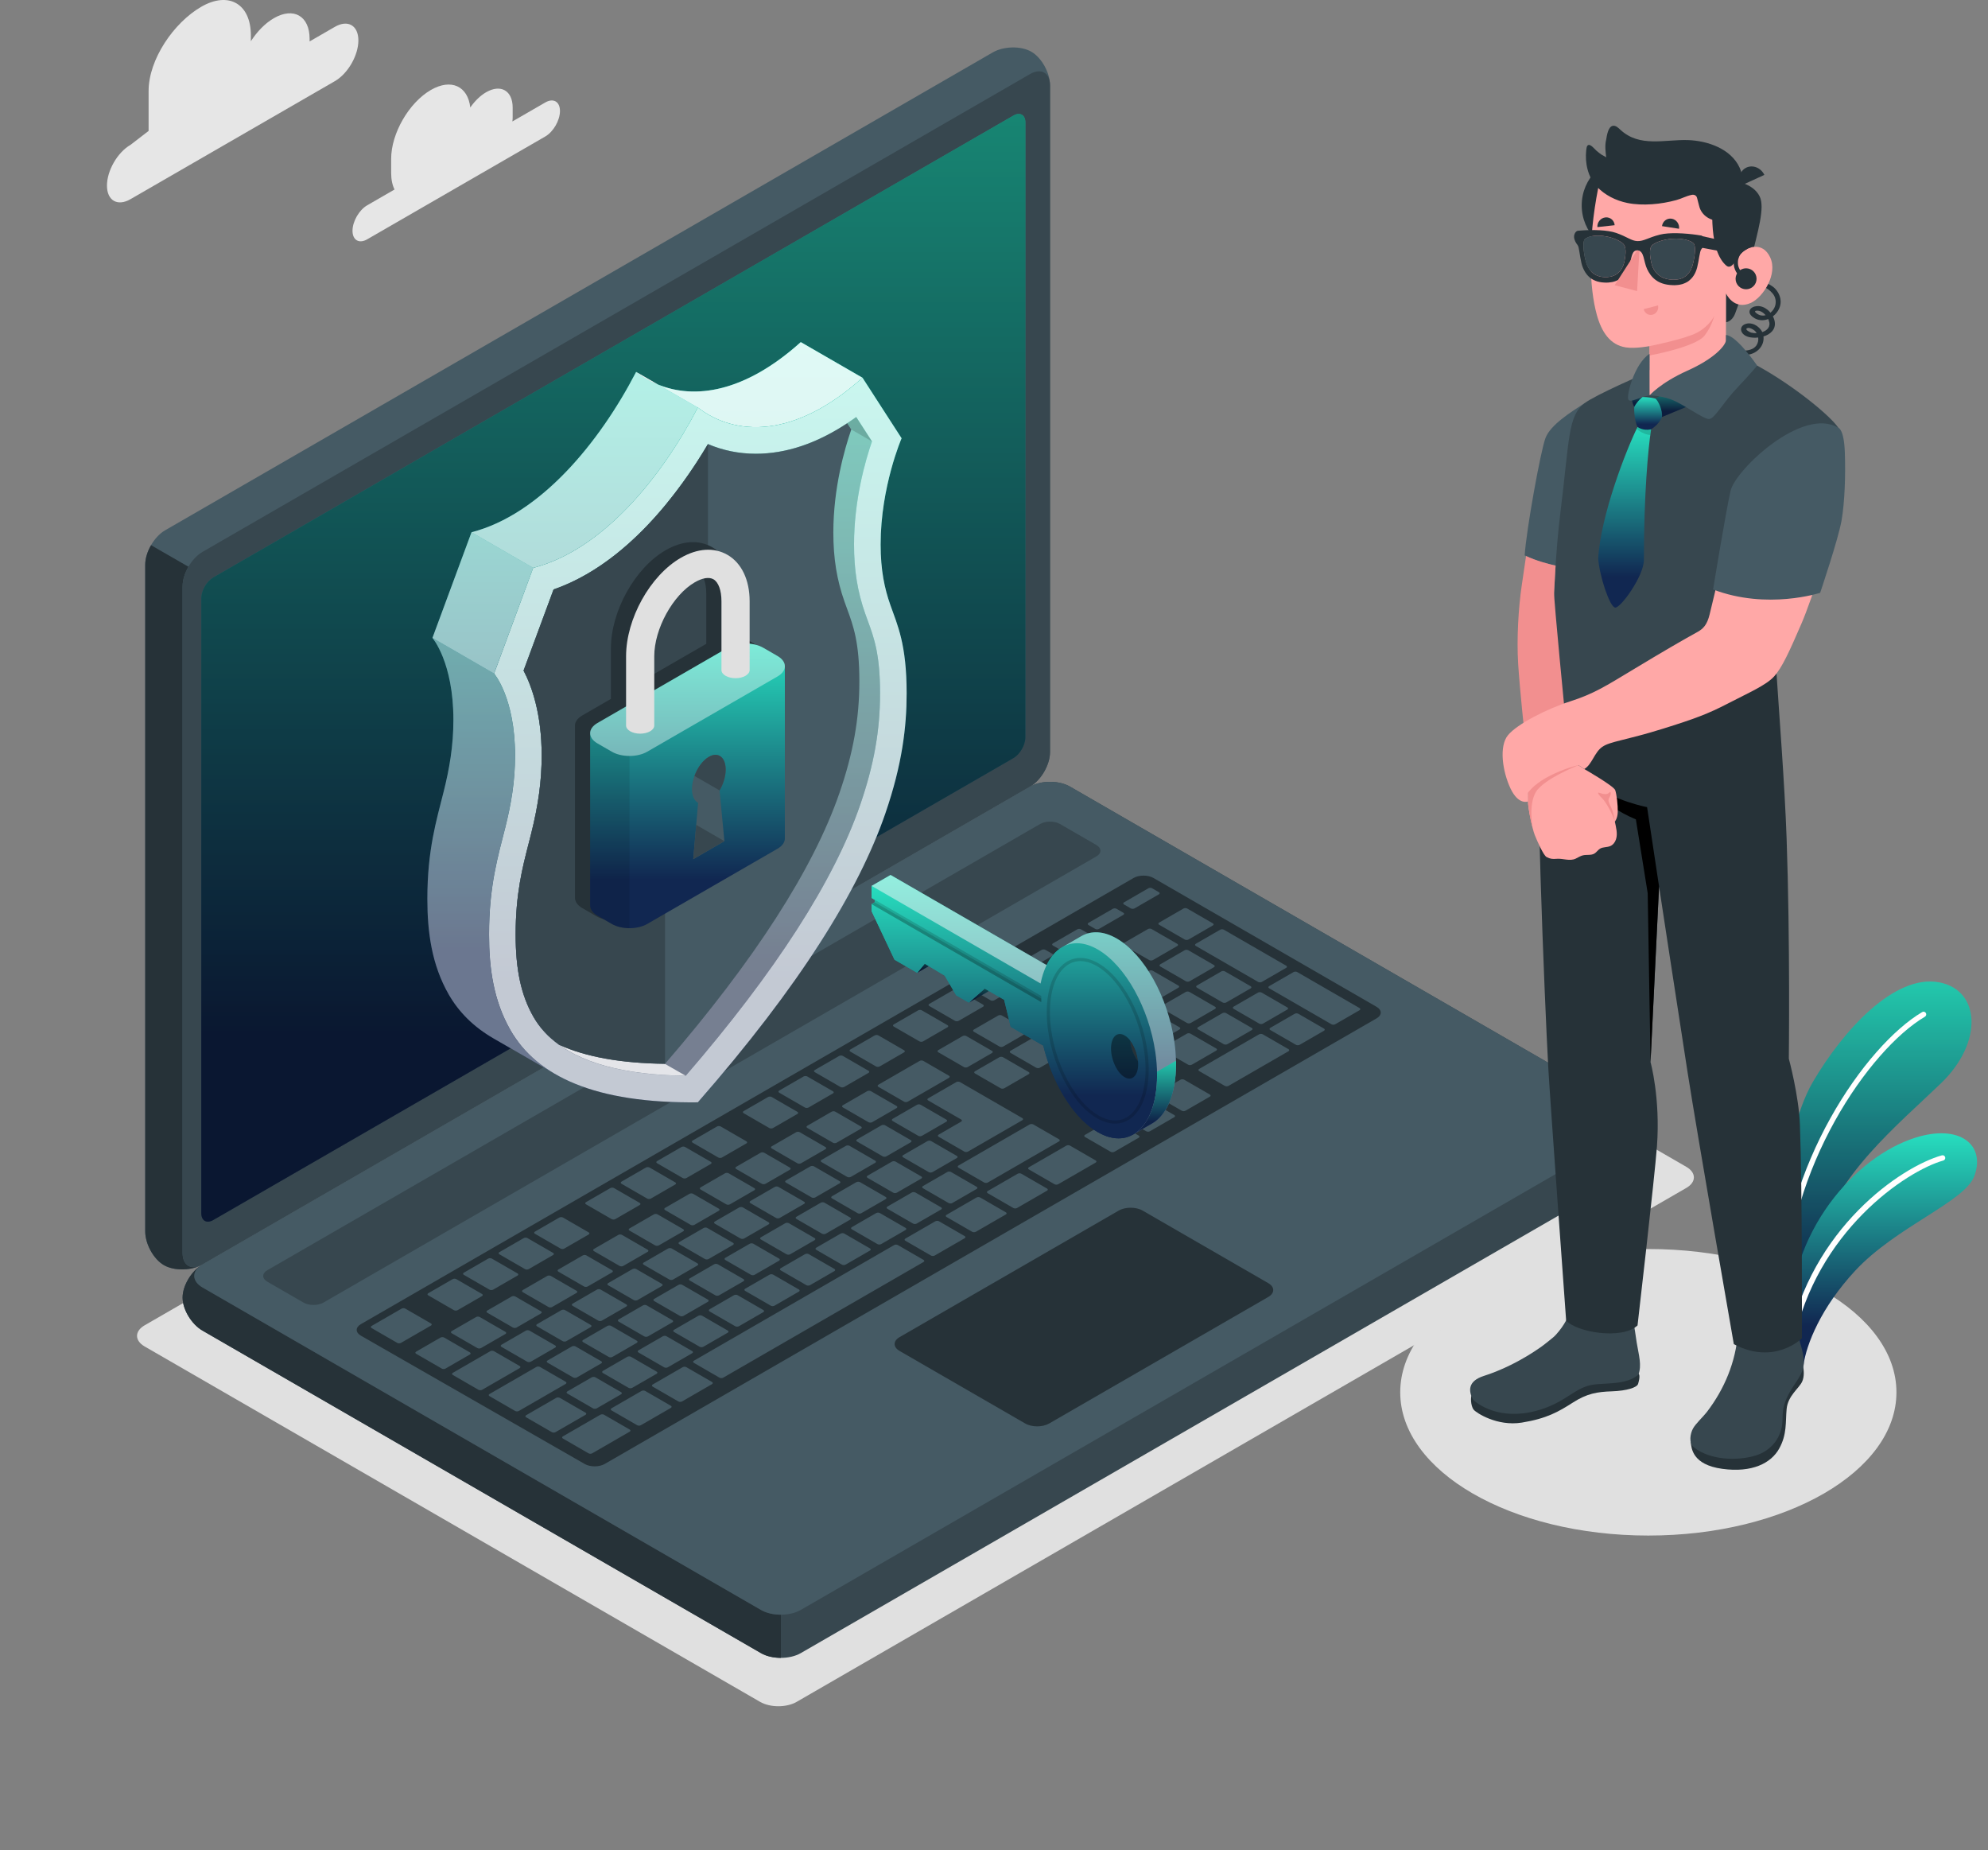 <svg width="461" height="429" viewBox="0 0 461 429" fill="none" xmlns="http://www.w3.org/2000/svg">
<rect x="0" y="0" width="461" height="429" fill="#808080" stroke="none"/>
<path d="M382.234 356.012C414.009 356.012 439.768 341.141 439.768 322.795C439.768 304.45 414.009 289.578 382.234 289.578C350.459 289.578 324.7 304.45 324.7 322.795C324.7 341.141 350.459 356.012 382.234 356.012Z" fill="#E0E0E0"/>
<path d="M176.259 394.569L33.534 312.167C31.192 310.815 31.192 308.623 33.534 307.27L239.87 188.142C242.212 186.79 246.009 186.79 248.351 188.142L391.039 270.523C393.381 271.875 393.381 274.068 391.039 275.42L184.739 394.568C182.398 395.921 178.601 395.922 176.259 394.569Z" fill="#E0E0E0"/>
<path d="M411.272 303.747C410.042 295.308 413.188 263.152 420.346 250.918C427.505 238.684 439.393 225.833 449.661 227.753C459.224 229.541 459.98 241.634 450.084 251.165C440.187 260.695 425.026 273.066 422.163 287.463L414.364 311.973L411.272 303.747Z" fill="url(#paint0_linear_404_4851)"/>
<path opacity="0.1" d="M411.272 303.747C410.042 295.308 413.188 263.152 420.346 250.918C427.505 238.684 439.393 225.833 449.661 227.753C459.224 229.541 459.98 241.634 450.084 251.165C440.187 260.695 425.026 273.066 422.163 287.463L414.364 311.973L411.272 303.747Z" fill="black"/>
<path d="M413.561 301.099C413.825 301.029 414.02 300.791 414.024 300.506C414.466 270.843 433.432 243.37 446.373 235.718C446.669 235.543 446.767 235.16 446.592 234.865C446.419 234.57 446.041 234.464 445.738 234.646C432.551 242.443 413.226 270.375 412.778 300.488C412.772 300.832 413.047 301.114 413.391 301.12C413.451 301.121 413.507 301.114 413.561 301.099Z" fill="white"/>
<path d="M418.2 316.581C418.864 311.64 422.32 303.112 430.141 294.673C439.718 284.338 455.626 278.655 457.839 272.647C460.497 265.429 454.431 260.502 444.097 263.787C430.201 268.204 414.702 285.551 414.9 307.862L418.2 316.581Z" fill="url(#paint1_linear_404_4851)"/>
<path d="M415.413 311.904C415.644 311.851 415.834 311.668 415.885 311.419C421.119 285.452 442.082 271.466 450.638 269.062C450.969 268.969 451.162 268.625 451.07 268.294C450.977 267.962 450.646 267.767 450.302 267.862C440.841 270.52 420.007 284.668 414.664 311.173C414.596 311.51 414.815 311.839 415.152 311.907C415.241 311.926 415.33 311.923 415.413 311.904Z" fill="white"/>
<path d="M126.436 23.761L118.819 28.159C118.857 27.819 118.883 27.481 118.883 27.151V24.944C118.883 21.017 116.126 19.425 112.725 21.389C111.347 22.184 110.081 23.444 109.055 24.918C108.498 19.98 104.624 18.141 99.918 20.857C94.83 23.795 90.706 30.938 90.706 36.813V40.114C90.706 41.636 90.988 42.917 91.486 43.939L85.159 47.592C83.273 48.681 81.743 51.33 81.743 53.508C81.743 55.686 83.272 56.569 85.159 55.48L126.435 31.649C128.322 30.56 129.851 27.911 129.851 25.733C129.852 23.554 128.323 22.671 126.436 23.761Z" fill="#E6E6E6"/>
<path d="M30.258 33.587L34.46 30.351V21.095C34.46 13.757 40.313 5.24 46.668 1.571C53.023 -2.098 58.174 0.877 58.174 8.214V9.558C59.616 7.318 61.478 5.391 63.514 4.215C68.087 1.575 71.794 3.715 71.794 8.995V9.606L77.652 6.224C80.664 4.485 83.105 5.895 83.105 9.372C83.105 12.849 80.664 17.078 77.652 18.816L30.258 46.179C27.247 47.917 24.805 46.508 24.805 43.031C24.805 39.554 27.246 35.325 30.258 33.587Z" fill="#E6E6E6"/>
<path d="M42.342 300.828C42.342 303.593 44.412 307.029 46.964 308.502L176.456 383.264C179.008 384.738 183.147 384.738 185.699 383.264L377.61 272.475C380.162 271.001 382.232 267.565 382.232 264.801C382.232 262.036 380.163 258.6 377.611 257.127L248.119 182.365C245.567 180.891 241.428 180.891 238.876 182.365L46.963 293.154C44.411 294.627 42.342 298.064 42.342 300.828Z" fill="#37474F"/>
<path d="M181.08 374.366V384.367C179.404 384.367 177.729 384.004 176.459 383.268L46.962 308.503C44.411 307.03 42.341 303.593 42.341 300.829C42.341 298.235 44.166 295.055 46.493 293.454C44.422 294.938 44.583 297.115 46.963 298.492L176.46 373.257C177.728 373.993 179.404 374.366 181.08 374.366Z" fill="#263238"/>
<path d="M38.006 293.319C35.612 291.937 33.671 288.427 33.671 285.48L33.67 130.95C33.67 128.003 35.739 124.419 38.291 122.945L230.203 12.156C232.755 10.682 236.766 10.608 239.16 11.991C241.555 13.373 243.496 16.883 243.496 19.831V174.361C243.496 177.308 241.427 180.892 238.875 182.366L46.963 293.154C44.411 294.627 40.401 294.702 38.006 293.319Z" fill="#455A64"/>
<path d="M46.417 293.433C43.866 294.628 40.237 294.607 38.007 293.315C35.616 291.938 33.674 288.427 33.674 285.481V130.946C33.674 129.473 34.186 127.84 35.029 126.399L43.696 131.394V131.404C42.864 132.856 42.341 134.478 42.341 135.951V290.487C42.34 293.219 44.123 294.446 46.417 293.433Z" fill="#263238"/>
<path d="M42.341 135.956V290.486C42.341 293.433 44.41 294.628 46.962 293.154L238.874 182.365C241.426 180.891 243.495 177.307 243.495 174.36V19.831C243.495 16.884 241.426 15.689 238.874 17.163L46.963 127.951C44.411 129.425 42.341 133.009 42.341 135.956Z" fill="#37474F"/>
<path d="M46.963 298.491L176.456 373.253C179.008 374.727 183.147 374.727 185.699 373.253L377.611 262.464C380.163 260.99 380.163 258.601 377.611 257.127L248.119 182.365C245.567 180.891 241.428 180.891 238.876 182.365L46.963 293.154C44.411 294.627 44.411 297.017 46.963 298.491Z" fill="#455A64"/>
<path d="M49.449 133.885L235.005 26.791C236.537 25.907 237.778 26.624 237.778 28.392V170.967C237.778 172.735 236.537 174.886 235.005 175.77L49.449 282.863C47.918 283.747 46.676 283.03 46.676 281.262V138.688C46.676 136.92 47.917 134.769 49.449 133.885Z" fill="url(#paint2_linear_404_4851)"/>
<path opacity="0.4" d="M49.449 133.885L235.005 26.791C236.537 25.907 237.778 26.624 237.778 28.392V170.967C237.778 172.735 236.537 174.886 235.005 175.77L49.449 282.863C47.918 283.747 46.676 283.03 46.676 281.262V138.688C46.676 136.92 47.917 134.769 49.449 133.885Z" fill="black"/>
<path d="M61.994 294.489L241.187 191.044C242.463 190.307 244.532 190.307 245.809 191.044L254.221 195.9C255.497 196.637 255.497 197.831 254.221 198.568L75.003 301.998C73.727 302.735 71.657 302.734 70.381 301.998L61.994 297.157C60.718 296.42 60.717 295.226 61.994 294.489Z" fill="#37474F"/>
<path d="M83.673 307.004L262.864 203.558C264.14 202.821 266.209 202.821 267.485 203.558L319.225 233.431C320.501 234.168 320.501 235.362 319.225 236.099L140.222 339.414C138.946 340.151 136.875 340.154 135.596 339.421L83.677 309.665C82.399 308.932 82.397 307.741 83.673 307.004Z" fill="#263238"/>
<path d="M241.142 247.543L246.784 244.286C247.024 244.147 247.028 243.925 246.793 243.789L240.839 240.351C240.604 240.215 240.219 240.218 239.98 240.356L234.338 243.613C234.098 243.751 234.095 243.973 234.33 244.109L240.284 247.547C240.518 247.683 240.902 247.681 241.142 247.543ZM231.473 235.446L225.831 238.703C225.592 238.842 225.588 239.064 225.823 239.199L231.777 242.637C232.012 242.773 232.397 242.77 232.636 242.632L238.278 239.374C238.518 239.236 238.522 239.013 238.287 238.878L232.332 235.44C232.097 235.305 231.712 235.308 231.473 235.446ZM213.246 245.969L203.698 251.481C203.458 251.619 203.455 251.842 203.689 251.977L209.643 255.415C209.878 255.551 210.263 255.548 210.502 255.41L220.049 249.898C220.289 249.76 220.293 249.537 220.058 249.402L214.104 245.964C213.87 245.829 213.485 245.831 213.246 245.969ZM223.227 240.206L217.585 243.464C217.346 243.602 217.342 243.825 217.577 243.96L223.531 247.398C223.766 247.534 224.151 247.531 224.39 247.393L230.032 244.136C230.272 243.997 230.276 243.775 230.041 243.64L224.086 240.203C223.852 240.065 223.467 240.068 223.227 240.206ZM201.094 252.985L195.452 256.242C195.212 256.381 195.208 256.603 195.443 256.738L201.398 260.176C201.633 260.312 202.017 260.309 202.257 260.171L207.899 256.913C208.138 256.775 208.142 256.553 207.907 256.417L201.953 252.979C201.718 252.844 201.334 252.847 201.094 252.985ZM192.848 257.746L187.206 261.003C186.966 261.141 186.963 261.364 187.197 261.499L193.151 264.936C193.386 265.072 193.771 265.07 194.01 264.931L199.652 261.674C199.892 261.535 199.896 261.313 199.66 261.178L193.706 257.741C193.473 257.605 193.088 257.607 192.848 257.746ZM216.231 271.747L221.873 268.489C222.112 268.351 222.116 268.128 221.881 267.993L215.927 264.555C215.692 264.419 215.307 264.422 215.068 264.56L209.426 267.817C209.186 267.956 209.182 268.178 209.417 268.313L215.372 271.751C215.607 271.888 215.992 271.885 216.231 271.747ZM207.986 276.507L213.628 273.25C213.868 273.111 213.871 272.89 213.636 272.754L207.682 269.317C207.447 269.181 207.062 269.183 206.823 269.322L201.181 272.579C200.941 272.717 200.938 272.94 201.172 273.075L207.126 276.513C207.362 276.648 207.746 276.646 207.986 276.507ZM199.74 281.268L205.382 278.01C205.622 277.872 205.625 277.65 205.39 277.514L199.436 274.076C199.201 273.94 198.816 273.943 198.576 274.081L192.934 277.338C192.694 277.477 192.691 277.699 192.926 277.834L198.88 281.272C199.116 281.409 199.5 281.406 199.74 281.268ZM191.494 286.029L197.136 282.772C197.376 282.634 197.379 282.411 197.144 282.276L191.19 278.839C190.955 278.704 190.57 278.705 190.331 278.844L184.689 282.101C184.449 282.239 184.445 282.462 184.68 282.597L190.634 286.034C190.87 286.169 191.255 286.167 191.494 286.029ZM232.897 252.303L238.538 249.046C238.778 248.908 238.781 248.685 238.547 248.55L232.593 245.112C232.358 244.976 231.974 244.979 231.734 245.117L226.092 248.374C225.852 248.513 225.848 248.735 226.083 248.871L232.037 252.309C232.272 252.444 232.656 252.442 232.897 252.303ZM224.477 266.986L237.062 259.72C237.302 259.581 237.305 259.359 237.07 259.224L222.61 250.875C222.375 250.739 221.99 250.742 221.751 250.88L215.241 254.638C215.001 254.777 214.997 254.999 215.232 255.134L222.888 259.554C223.123 259.689 223.119 259.912 222.879 260.05L217.672 263.057C217.432 263.195 217.428 263.418 217.663 263.553L223.617 266.991C223.852 267.127 224.238 267.124 224.477 266.986ZM184.603 262.506L178.961 265.764C178.722 265.902 178.718 266.125 178.953 266.26L184.907 269.698C185.142 269.834 185.527 269.831 185.766 269.693L191.408 266.436C191.648 266.297 191.651 266.075 191.416 265.94L185.462 262.502C185.227 262.366 184.843 262.368 184.603 262.506ZM176.357 267.267L170.715 270.524C170.475 270.663 170.471 270.885 170.707 271.02L176.661 274.458C176.896 274.594 177.281 274.591 177.52 274.453L183.162 271.196C183.402 271.058 183.405 270.835 183.171 270.7L177.216 267.262C176.981 267.126 176.597 267.129 176.357 267.267ZM132.915 319.359C133.15 319.494 133.534 319.492 133.774 319.354L139.416 316.097C139.655 315.959 139.659 315.736 139.424 315.601L133.47 312.164C133.235 312.029 132.85 312.031 132.611 312.169L126.969 315.426C126.729 315.565 126.725 315.787 126.96 315.922L132.915 319.359ZM110.392 305.352L104.75 308.609C104.51 308.747 104.506 308.97 104.742 309.105L110.696 312.542C110.931 312.678 111.316 312.676 111.555 312.537L117.197 309.28C117.437 309.142 117.44 308.919 117.205 308.784L111.251 305.347C111.016 305.212 110.632 305.213 110.392 305.352ZM122.239 315.7C122.474 315.836 122.859 315.833 123.098 315.695L128.74 312.437C128.98 312.299 128.983 312.076 128.748 311.941L122.794 308.503C122.559 308.367 122.174 308.37 121.935 308.508L116.293 311.765C116.053 311.904 116.049 312.125 116.284 312.261L122.239 315.7ZM146.62 321.759L152.262 318.502C152.502 318.363 152.506 318.141 152.271 318.006L146.317 314.568C146.082 314.433 145.697 314.435 145.457 314.573L139.815 317.83C139.576 317.968 139.572 318.19 139.807 318.326L145.761 321.763C145.996 321.899 146.381 321.897 146.62 321.759ZM137.516 326.524C137.751 326.66 138.136 326.657 138.375 326.519L144.017 323.261C144.257 323.123 144.26 322.901 144.026 322.765L138.072 319.327C137.837 319.191 137.453 319.194 137.213 319.332L131.571 322.59C131.332 322.728 131.327 322.95 131.562 323.086L137.516 326.524ZM118.637 300.591L112.995 303.848C112.755 303.987 112.752 304.208 112.987 304.344L118.941 307.782C119.176 307.917 119.561 307.915 119.8 307.777L125.442 304.519C125.682 304.381 125.686 304.159 125.451 304.023L119.497 300.585C119.262 300.451 118.877 300.453 118.637 300.591ZM159.865 276.788L154.223 280.045C153.984 280.184 153.98 280.406 154.215 280.541L160.169 283.979C160.404 284.115 160.788 284.112 161.028 283.974L166.67 280.716C166.91 280.578 166.913 280.356 166.679 280.22L160.725 276.782C160.49 276.647 160.105 276.65 159.865 276.788ZM126.883 295.831L121.241 299.088C121.001 299.226 120.998 299.449 121.232 299.584L127.186 303.022C127.421 303.158 127.806 303.156 128.045 303.017L133.687 299.76C133.927 299.621 133.93 299.399 133.695 299.264L127.741 295.826C127.507 295.69 127.123 295.692 126.883 295.831ZM168.111 272.027L162.469 275.285C162.229 275.423 162.226 275.646 162.461 275.781L168.415 279.219C168.65 279.355 169.034 279.353 169.274 279.214L174.916 275.957C175.156 275.818 175.16 275.596 174.925 275.461L168.971 272.023C168.736 271.887 168.351 271.889 168.111 272.027ZM151.62 281.549L145.978 284.806C145.738 284.944 145.734 285.167 145.969 285.302L151.924 288.739C152.159 288.875 152.544 288.873 152.784 288.734L158.425 285.477C158.665 285.339 158.669 285.116 158.434 284.981L152.479 281.544C152.245 281.408 151.86 281.41 151.62 281.549ZM143.374 286.309L137.732 289.566C137.492 289.704 137.488 289.927 137.723 290.062L143.677 293.5C143.912 293.636 144.297 293.633 144.536 293.495L150.178 290.238C150.417 290.099 150.421 289.877 150.186 289.741L144.232 286.303C143.999 286.169 143.614 286.171 143.374 286.309ZM135.129 291.07L129.487 294.327C129.247 294.466 129.243 294.688 129.478 294.823L135.432 298.261C135.667 298.397 136.052 298.394 136.291 298.256L141.933 294.998C142.172 294.86 142.176 294.637 141.941 294.502L135.987 291.065C135.753 290.929 135.369 290.932 135.129 291.07ZM175.003 295.55L180.645 292.293C180.885 292.155 180.889 291.932 180.654 291.797L174.7 288.359C174.465 288.223 174.08 288.226 173.841 288.364L168.199 291.621C167.959 291.76 167.956 291.982 168.191 292.117L174.145 295.555C174.379 295.691 174.763 295.689 175.003 295.55ZM249.7 224.922L244.058 228.179C243.818 228.317 243.815 228.539 244.049 228.675L250.004 232.113C250.239 232.249 250.624 232.246 250.863 232.108L256.505 228.851C256.745 228.712 256.748 228.491 256.514 228.355L250.56 224.917C250.325 224.781 249.94 224.784 249.7 224.922ZM239.718 230.685L234.076 233.943C233.836 234.081 233.833 234.303 234.067 234.439L240.021 237.877C240.256 238.013 240.641 238.01 240.88 237.872L246.522 234.615C246.762 234.476 246.765 234.254 246.531 234.119L240.577 230.681C240.343 230.544 239.958 230.547 239.718 230.685ZM257.945 220.162L252.304 223.419C252.064 223.557 252.06 223.78 252.295 223.916L258.25 227.353C258.484 227.489 258.87 227.487 259.109 227.348L264.751 224.091C264.991 223.952 264.995 223.73 264.76 223.595L258.806 220.157C258.57 220.021 258.186 220.023 257.945 220.162ZM213.801 263.328L219.443 260.071C219.683 259.932 219.686 259.71 219.451 259.575L213.497 256.137C213.262 256.001 212.877 256.004 212.638 256.142L206.996 259.4C206.756 259.538 206.753 259.76 206.987 259.896L212.941 263.334C213.177 263.469 213.561 263.466 213.801 263.328ZM267.051 215.396C266.817 215.261 266.431 215.263 266.192 215.401L260.551 218.658C260.311 218.797 260.307 219.018 260.542 219.154L266.496 222.592C266.73 222.728 267.115 222.725 267.355 222.587L272.997 219.329C273.237 219.191 273.241 218.969 273.006 218.833L267.051 215.396ZM183.249 290.79L188.891 287.533C189.131 287.394 189.134 287.172 188.899 287.037L182.945 283.599C182.71 283.463 182.325 283.466 182.086 283.604L176.444 286.862C176.204 287 176.201 287.223 176.436 287.358L182.39 290.796C182.624 290.93 183.009 290.928 183.249 290.79ZM284.367 232.409L290.009 229.152C290.249 229.014 290.252 228.791 290.018 228.656L284.063 225.219C283.828 225.083 283.444 225.085 283.204 225.224L277.562 228.481C277.323 228.619 277.318 228.842 277.553 228.977L283.507 232.414C283.742 232.549 284.127 232.547 284.367 232.409ZM267.615 232.259L273.257 229.001C273.496 228.863 273.5 228.641 273.265 228.505L267.311 225.067C267.077 224.931 266.691 224.934 266.452 225.072L260.81 228.329C260.57 228.468 260.566 228.69 260.801 228.825L266.755 232.263C266.99 232.4 267.375 232.397 267.615 232.259ZM275.557 220.307C275.323 220.171 274.937 220.174 274.698 220.312L269.056 223.57C268.817 223.708 268.813 223.931 269.048 224.066L275.002 227.504C275.237 227.64 275.622 227.637 275.861 227.499L281.503 224.242C281.743 224.103 281.747 223.881 281.512 223.746L275.557 220.307ZM277.293 219.305L291.753 227.654C291.988 227.789 292.372 227.787 292.612 227.649L298.254 224.392C298.494 224.253 298.498 224.031 298.263 223.896L283.802 215.547C283.567 215.412 283.182 215.414 282.942 215.552L277.3 218.809C277.062 218.946 277.058 219.169 277.293 219.305ZM258.206 229.833L252.564 233.09C252.324 233.228 252.32 233.451 252.555 233.586L258.51 237.023C258.745 237.159 259.13 237.157 259.369 237.018L265.011 233.761C265.25 233.622 265.255 233.4 265.02 233.265L259.066 229.827C258.831 229.693 258.446 229.695 258.206 229.833ZM196.147 265.663L190.505 268.921C190.265 269.059 190.261 269.282 190.496 269.417L196.45 272.855C196.685 272.991 197.07 272.988 197.309 272.85L202.951 269.593C203.191 269.454 203.194 269.232 202.959 269.097L197.005 265.659C196.771 265.522 196.386 265.525 196.147 265.663ZM275.262 237.174C275.496 237.31 275.882 237.307 276.121 237.169L281.763 233.912C282.002 233.773 282.006 233.551 281.771 233.416L275.817 229.978C275.583 229.842 275.197 229.845 274.958 229.983L269.316 233.241C269.076 233.379 269.072 233.601 269.307 233.737L275.262 237.174ZM204.392 260.903L198.75 264.16C198.51 264.299 198.507 264.521 198.742 264.656L204.696 268.094C204.931 268.23 205.315 268.227 205.555 268.089L211.197 264.831C211.437 264.693 211.441 264.47 211.206 264.335L205.252 260.897C205.017 260.762 204.632 260.764 204.392 260.903ZM141.161 314.598C141.396 314.734 141.781 314.731 142.02 314.593L147.662 311.336C147.901 311.197 147.905 310.975 147.67 310.84L141.716 307.402C141.481 307.266 141.097 307.269 140.857 307.407L135.215 310.665C134.975 310.803 134.972 311.026 135.206 311.161L141.161 314.598ZM130.181 303.748L124.539 307.006C124.299 307.144 124.296 307.367 124.531 307.502L130.485 310.94C130.72 311.076 131.105 311.073 131.344 310.935L136.986 307.678C137.226 307.539 137.23 307.317 136.994 307.182L131.04 303.744C130.806 303.608 130.421 303.61 130.181 303.748ZM150.266 309.832L155.908 306.575C156.148 306.437 156.152 306.214 155.917 306.079L149.962 302.642C149.727 302.506 149.342 302.508 149.103 302.647L143.461 305.904C143.222 306.042 143.218 306.265 143.453 306.4L149.408 309.837C149.641 309.972 150.026 309.971 150.266 309.832ZM158.511 305.072L164.153 301.815C164.393 301.676 164.397 301.454 164.162 301.319L158.207 297.881C157.973 297.745 157.588 297.748 157.348 297.886L151.706 301.143C151.467 301.282 151.462 301.504 151.698 301.639L157.653 305.077C157.887 305.212 158.272 305.21 158.511 305.072ZM166.757 300.311L172.399 297.054C172.639 296.915 172.642 296.693 172.408 296.557L166.454 293.119C166.219 292.984 165.835 292.986 165.595 293.125L159.953 296.382C159.713 296.52 159.709 296.743 159.944 296.878L165.898 300.316C166.133 300.451 166.517 300.449 166.757 300.311ZM138.427 298.988L132.785 302.245C132.545 302.383 132.542 302.606 132.776 302.741L138.731 306.178C138.966 306.314 139.35 306.312 139.59 306.173L145.232 302.916C145.472 302.778 145.475 302.555 145.241 302.42L139.287 298.983C139.051 298.847 138.667 298.849 138.427 298.988ZM146.673 294.227L141.031 297.484C140.791 297.623 140.787 297.845 141.022 297.98L146.976 301.418C147.211 301.554 147.596 301.551 147.835 301.413L153.477 298.155C153.716 298.017 153.72 297.795 153.485 297.659L147.531 294.221C147.297 294.087 146.912 294.089 146.673 294.227ZM179.655 275.185L174.013 278.442C173.773 278.581 173.77 278.803 174.005 278.938L179.959 282.375C180.194 282.511 180.579 282.509 180.818 282.37L186.46 279.113C186.7 278.975 186.704 278.752 186.469 278.617L180.514 275.18C180.28 275.044 179.895 275.046 179.655 275.185ZM171.41 279.945L165.768 283.202C165.529 283.34 165.524 283.563 165.76 283.698L171.714 287.136C171.949 287.272 172.334 287.269 172.573 287.131L178.215 283.874C178.455 283.735 178.459 283.513 178.224 283.377L172.27 279.939C172.034 279.804 171.649 279.807 171.41 279.945ZM187.901 270.424L182.259 273.681C182.019 273.82 182.016 274.042 182.25 274.177L188.204 277.615C188.439 277.751 188.824 277.748 189.063 277.61L194.705 274.352C194.945 274.214 194.948 273.992 194.713 273.856L188.759 270.418C188.525 270.283 188.141 270.286 187.901 270.424ZM154.919 289.466L149.277 292.724C149.037 292.862 149.033 293.085 149.268 293.22L155.222 296.658C155.457 296.794 155.841 296.792 156.081 296.653L161.723 293.396C161.963 293.257 161.967 293.036 161.732 292.9L155.777 289.463C155.543 289.326 155.158 289.328 154.919 289.466ZM163.164 284.706L157.522 287.963C157.282 288.102 157.278 288.324 157.514 288.459L163.468 291.897C163.702 292.033 164.087 292.03 164.327 291.892L169.969 288.634C170.209 288.496 170.213 288.274 169.978 288.138L164.023 284.7C163.789 284.565 163.403 284.568 163.164 284.706ZM154.866 316.998L160.508 313.74C160.748 313.602 160.751 313.38 160.517 313.244L154.562 309.806C154.327 309.67 153.942 309.672 153.703 309.811L148.061 313.068C147.821 313.207 147.817 313.429 148.052 313.564L154.006 317.002C154.242 317.138 154.626 317.136 154.866 316.998ZM108.96 313.545L103.005 310.107C102.77 309.971 102.386 309.974 102.146 310.112L96.504 313.369C96.264 313.507 96.26 313.729 96.495 313.865L102.449 317.303C102.684 317.438 103.069 317.436 103.309 317.298L108.951 314.041C109.19 313.903 109.194 313.681 108.96 313.545ZM120.503 316.703L114.549 313.266C114.314 313.13 113.93 313.132 113.69 313.271L105.01 318.282C104.77 318.42 104.767 318.643 105.002 318.778L110.956 322.215C111.191 322.351 111.575 322.349 111.815 322.21L120.495 317.199C120.734 317.06 120.738 316.838 120.503 316.703ZM99.938 306.833L93.984 303.396C93.749 303.26 93.365 303.262 93.125 303.401L86.181 307.41C85.942 307.548 85.937 307.771 86.172 307.906L92.126 311.344C92.361 311.48 92.746 311.477 92.985 311.339L99.929 307.33C100.169 307.191 100.173 306.969 99.938 306.833ZM105.262 303.76C105.496 303.896 105.881 303.893 106.121 303.755L111.763 300.497C112.003 300.359 112.007 300.137 111.772 300.001L105.818 296.563C105.583 296.427 105.198 296.43 104.958 296.568L99.317 299.825C99.077 299.964 99.073 300.186 99.308 300.321L105.262 303.76ZM131.179 320.36L125.225 316.922C124.99 316.787 124.605 316.789 124.366 316.928L113.516 323.192C113.276 323.331 113.273 323.553 113.508 323.688L119.462 327.126C119.697 327.262 120.081 327.259 120.321 327.121L131.171 320.857C131.41 320.718 131.414 320.496 131.179 320.36ZM135.78 327.526L129.825 324.089C129.591 323.953 129.206 323.955 128.966 324.094L122.022 328.103C121.782 328.241 121.778 328.464 122.013 328.599L127.967 332.037C128.202 332.173 128.587 332.17 128.826 332.032L135.77 328.023C136.011 327.884 136.014 327.662 135.78 327.526ZM166.569 268.364C166.803 268.5 167.188 268.497 167.428 268.359L173.07 265.101C173.31 264.963 173.314 264.741 173.079 264.605L167.125 261.167C166.89 261.031 166.505 261.034 166.265 261.172L160.624 264.429C160.384 264.568 160.38 264.79 160.615 264.925L166.569 268.364ZM150.077 277.886C150.312 278.022 150.697 278.019 150.936 277.881L156.578 274.623C156.818 274.485 156.821 274.263 156.586 274.127L150.632 270.689C150.397 270.553 150.013 270.556 149.773 270.694L144.131 273.951C143.891 274.09 143.888 274.312 144.122 274.448L150.077 277.886ZM113.507 298.999C113.742 299.135 114.127 299.133 114.366 298.994L120.008 295.737C120.248 295.599 120.252 295.376 120.017 295.241L114.063 291.803C113.828 291.668 113.444 291.67 113.204 291.808L107.562 295.065C107.323 295.203 107.318 295.426 107.554 295.561L113.507 298.999ZM158.323 273.125C158.558 273.261 158.943 273.259 159.182 273.12L164.824 269.863C165.064 269.725 165.067 269.502 164.832 269.367L158.878 265.929C158.643 265.794 158.259 265.795 158.019 265.934L152.377 269.191C152.137 269.329 152.133 269.552 152.368 269.687L158.323 273.125ZM141.832 282.646C142.067 282.781 142.452 282.779 142.691 282.641L148.333 279.384C148.573 279.246 148.577 279.023 148.342 278.888L142.388 275.451C142.153 275.316 141.768 275.317 141.529 275.456L135.887 278.713C135.647 278.852 135.644 279.074 135.879 279.209L141.832 282.646ZM140.067 327.998C139.832 327.862 139.447 327.864 139.208 328.003L130.528 333.014C130.288 333.152 130.285 333.374 130.519 333.51L136.473 336.947C136.708 337.083 137.092 337.081 137.332 336.942L146.012 331.931C146.252 331.793 146.255 331.57 146.02 331.435L140.067 327.998ZM129.998 289.478C130.233 289.614 130.618 289.611 130.857 289.473L136.499 286.216C136.739 286.077 136.742 285.855 136.508 285.72L130.554 282.282C130.319 282.146 129.934 282.149 129.694 282.287L124.052 285.544C123.812 285.682 123.809 285.904 124.043 286.04L129.998 289.478ZM121.752 294.239C121.987 294.374 122.372 294.372 122.611 294.234L128.253 290.976C128.493 290.838 128.497 290.615 128.262 290.48L122.308 287.042C122.073 286.906 121.688 286.909 121.449 287.047L115.807 290.304C115.567 290.443 115.564 290.664 115.799 290.8L121.752 294.239ZM292.829 239.801C292.594 239.665 292.21 239.667 291.97 239.806L278.083 247.824C277.843 247.962 277.839 248.185 278.074 248.32L284.029 251.757C284.263 251.893 284.648 251.891 284.888 251.752L298.775 243.734C299.015 243.596 299.019 243.374 298.784 243.238L292.829 239.801ZM274.602 250.324C274.367 250.188 273.983 250.19 273.743 250.329L268.101 253.586C267.861 253.725 267.858 253.947 268.092 254.082L274.046 257.52C274.281 257.655 274.666 257.653 274.906 257.514L280.548 254.257C280.788 254.119 280.791 253.896 280.557 253.761L274.602 250.324ZM163.112 312.237L168.754 308.98C168.993 308.841 168.997 308.619 168.762 308.484L162.808 305.046C162.573 304.91 162.188 304.913 161.949 305.051L156.307 308.309C156.067 308.447 156.063 308.669 156.298 308.805L162.252 312.243C162.487 312.378 162.872 312.376 163.112 312.237ZM258.111 259.845C257.876 259.709 257.491 259.712 257.252 259.85L251.61 263.107C251.37 263.246 251.367 263.468 251.602 263.603L257.556 267.041C257.791 267.177 258.176 267.174 258.415 267.036L264.057 263.778C264.297 263.64 264.301 263.417 264.066 263.282L258.111 259.845ZM301.075 235.04C300.84 234.904 300.455 234.907 300.216 235.045L294.574 238.303C294.335 238.441 294.331 238.664 294.566 238.799L300.52 242.237C300.755 242.373 301.14 242.37 301.379 242.232L307.021 238.975C307.261 238.836 307.264 238.614 307.03 238.479L301.075 235.04ZM315.275 233.717L300.814 225.368C300.579 225.232 300.195 225.235 299.955 225.373L294.313 228.631C294.073 228.769 294.069 228.992 294.305 229.127L308.765 237.476C309 237.612 309.385 237.609 309.624 237.471L315.266 234.213C315.506 234.075 315.51 233.852 315.275 233.717ZM227.298 277.635C227.063 277.499 226.678 277.502 226.439 277.64L219.495 281.649C219.255 281.787 219.251 282.01 219.486 282.146L225.44 285.583C225.675 285.719 226.06 285.717 226.299 285.578L233.243 281.569C233.483 281.431 233.487 281.208 233.252 281.073L227.298 277.635ZM248.129 265.608C247.894 265.472 247.509 265.475 247.27 265.613L238.59 270.625C238.35 270.763 238.347 270.985 238.581 271.121L244.535 274.559C244.77 274.695 245.154 274.692 245.394 274.554L254.074 269.543C254.314 269.405 254.318 269.183 254.083 269.047L248.129 265.608ZM208.203 288.66C207.968 288.524 207.583 288.527 207.344 288.665L160.908 315.475C160.668 315.613 160.664 315.836 160.899 315.971L166.853 319.409C167.088 319.545 167.472 319.543 167.712 319.404L214.148 292.594C214.388 292.455 214.392 292.233 214.157 292.097L208.203 288.66ZM159.163 316.973C158.928 316.837 158.543 316.84 158.304 316.978L151.36 320.987C151.12 321.125 151.117 321.348 151.352 321.483L157.306 324.921C157.541 325.056 157.926 325.054 158.165 324.915L165.109 320.906C165.348 320.768 165.352 320.546 165.117 320.41L159.163 316.973ZM217.75 283.147C217.515 283.011 217.131 283.014 216.891 283.152L209.948 287.161C209.708 287.3 209.704 287.522 209.939 287.657L215.893 291.094C216.128 291.23 216.513 291.228 216.752 291.09L223.695 287.081C223.935 286.943 223.938 286.721 223.703 286.585L217.75 283.147ZM149.615 322.485C149.38 322.349 148.995 322.352 148.756 322.49L141.812 326.499C141.572 326.638 141.569 326.86 141.804 326.995L147.758 330.433C147.993 330.569 148.377 330.566 148.617 330.428L155.561 326.419C155.801 326.28 155.805 326.058 155.57 325.923L149.615 322.485ZM236.846 272.123C236.611 271.987 236.227 271.989 235.987 272.128L229.043 276.137C228.804 276.275 228.8 276.498 229.035 276.633L234.989 280.071C235.223 280.207 235.609 280.205 235.848 280.066L242.792 276.057C243.032 275.919 243.035 275.696 242.8 275.561L236.846 272.123ZM266.356 255.084C266.121 254.948 265.736 254.951 265.496 255.089L259.854 258.346C259.614 258.484 259.611 258.706 259.846 258.842L265.8 262.28C266.035 262.415 266.42 262.413 266.659 262.275L272.301 259.018C272.541 258.879 272.544 258.657 272.31 258.522L266.356 255.084ZM284.627 242.08L290.269 238.823C290.509 238.684 290.513 238.462 290.278 238.327L284.324 234.89C284.089 234.754 283.704 234.756 283.465 234.895L277.823 238.152C277.584 238.29 277.58 238.513 277.814 238.648L283.769 242.085C284.002 242.221 284.388 242.219 284.627 242.08ZM249.388 242.782L255.03 239.525C255.27 239.387 255.273 239.164 255.039 239.029L249.084 235.592C248.849 235.456 248.465 235.458 248.225 235.597L242.583 238.854C242.343 238.993 242.339 239.215 242.574 239.35L248.528 242.787C248.763 242.923 249.148 242.921 249.388 242.782ZM229.077 274.152L245.568 264.631C245.808 264.493 245.811 264.27 245.576 264.135L239.622 260.697C239.387 260.562 239.003 260.564 238.763 260.702L222.272 270.223C222.032 270.361 222.028 270.584 222.263 270.719L228.217 274.156C228.453 274.293 228.837 274.291 229.077 274.152ZM275.522 246.846C275.757 246.982 276.142 246.979 276.381 246.841L282.023 243.584C282.263 243.445 282.267 243.223 282.032 243.088L276.078 239.65C275.844 239.515 275.459 239.517 275.219 239.655L269.577 242.913C269.338 243.051 269.334 243.274 269.568 243.409L275.522 246.846ZM267.875 241.931L273.517 238.673C273.756 238.535 273.76 238.312 273.525 238.177L267.571 234.739C267.336 234.603 266.951 234.606 266.712 234.744L261.07 238.001C260.83 238.14 260.826 238.362 261.061 238.497L267.015 241.935C267.251 242.071 267.636 242.069 267.875 241.931ZM220.832 278.913L226.474 275.655C226.714 275.517 226.718 275.295 226.483 275.159L220.529 271.721C220.294 271.585 219.909 271.588 219.669 271.726L214.027 274.984C213.787 275.122 213.784 275.344 214.019 275.48L219.973 278.918C220.207 279.053 220.592 279.051 220.832 278.913ZM257.295 257.37C257.53 257.506 257.915 257.503 258.154 257.365L263.796 254.107C264.036 253.969 264.039 253.746 263.805 253.611L257.85 250.173C257.615 250.037 257.231 250.04 256.991 250.178L251.349 253.435C251.109 253.574 251.105 253.796 251.341 253.931L257.295 257.37ZM179.603 302.716L185.245 299.458C185.484 299.32 185.488 299.098 185.254 298.962L179.3 295.524C179.065 295.388 178.681 295.39 178.441 295.529L172.799 298.787C172.559 298.925 172.556 299.147 172.79 299.283L178.744 302.721C178.979 302.857 179.364 302.854 179.603 302.716ZM187.849 297.955L193.491 294.698C193.73 294.559 193.734 294.337 193.499 294.202L187.545 290.764C187.31 290.629 186.926 290.631 186.686 290.77L181.044 294.027C180.804 294.165 180.801 294.388 181.035 294.523L186.99 297.96C187.225 298.096 187.609 298.094 187.849 297.955ZM171.358 307.477L177 304.22C177.24 304.082 177.244 303.859 177.008 303.724L171.054 300.287C170.819 300.151 170.434 300.153 170.195 300.292L164.553 303.549C164.313 303.687 164.31 303.91 164.544 304.045L170.498 307.483C170.733 307.617 171.118 307.615 171.358 307.477ZM204.34 288.434L209.982 285.177C210.222 285.038 210.226 284.816 209.991 284.681L204.037 281.243C203.802 281.107 203.417 281.11 203.177 281.248L197.535 284.505C197.296 284.643 197.292 284.865 197.527 285.001L203.481 288.439C203.716 288.575 204.101 288.572 204.34 288.434ZM196.094 293.195L201.736 289.938C201.976 289.8 201.98 289.578 201.745 289.442L195.79 286.004C195.556 285.868 195.17 285.87 194.931 286.009L189.289 289.266C189.05 289.405 189.046 289.627 189.281 289.762L195.235 293.2C195.47 293.335 195.855 293.333 196.094 293.195ZM212.586 283.673L218.228 280.416C218.468 280.278 218.471 280.055 218.237 279.92L212.283 276.483C212.048 276.347 211.663 276.349 211.424 276.488L205.782 279.745C205.542 279.883 205.539 280.106 205.774 280.241L211.728 283.679C211.961 283.814 212.346 283.812 212.586 283.673ZM253.987 215.371C254.222 215.506 254.607 215.504 254.846 215.366L260.488 212.108C260.728 211.97 260.731 211.748 260.497 211.612L258.912 210.697C258.677 210.561 258.292 210.564 258.052 210.702L252.41 213.96C252.171 214.098 252.167 214.32 252.402 214.456L253.987 215.371ZM213.208 241.437C213.442 241.573 213.827 241.571 214.067 241.432L219.709 238.175C219.948 238.037 219.953 237.815 219.718 237.679L213.764 234.242C213.529 234.106 213.144 234.108 212.905 234.246L207.263 237.504C207.023 237.642 207.019 237.865 207.254 238L213.208 241.437ZM229.699 231.916C229.934 232.052 230.319 232.049 230.558 231.911L236.2 228.654C236.44 228.515 236.443 228.294 236.209 228.158L230.254 224.72C230.019 224.584 229.634 224.587 229.395 224.725L223.753 227.982C223.514 228.12 223.509 228.343 223.745 228.478L229.699 231.916ZM203.139 247.25C203.374 247.386 203.758 247.384 203.998 247.245L209.64 243.988C209.88 243.85 209.883 243.627 209.648 243.492L203.694 240.054C203.459 239.919 203.074 239.921 202.835 240.06L197.193 243.317C196.953 243.455 196.949 243.678 197.184 243.813L203.139 247.25ZM221.453 236.677C221.687 236.813 222.073 236.81 222.312 236.672L227.954 233.414C228.193 233.276 228.197 233.053 227.962 232.918L222.008 229.48C221.774 229.344 221.389 229.346 221.149 229.485L215.507 232.742C215.267 232.881 215.263 233.103 215.498 233.238L221.453 236.677ZM186.647 256.772C186.882 256.907 187.267 256.905 187.506 256.766L193.148 253.509C193.388 253.371 193.392 253.148 193.157 253.012L187.203 249.575C186.968 249.439 186.583 249.441 186.343 249.58L180.701 252.837C180.461 252.976 180.458 253.198 180.693 253.333L186.647 256.772ZM194.893 252.011C195.128 252.146 195.513 252.144 195.752 252.006L201.394 248.748C201.634 248.61 201.637 248.388 201.402 248.252L195.448 244.814C195.213 244.678 194.829 244.681 194.589 244.819L188.947 248.076C188.707 248.215 188.704 248.437 188.938 248.572L194.893 252.011ZM237.496 224.892C237.731 225.028 238.116 225.025 238.355 224.887L243.997 221.629C244.237 221.491 244.24 221.269 244.006 221.133L242.421 220.218C242.186 220.082 241.801 220.085 241.562 220.223L235.92 223.481C235.68 223.619 235.676 223.841 235.911 223.977L237.496 224.892ZM262.233 210.61C262.468 210.746 262.853 210.744 263.092 210.605L268.734 207.348C268.974 207.209 268.977 206.987 268.742 206.852L267.157 205.937C266.922 205.802 266.538 205.804 266.298 205.943L260.656 209.2C260.416 209.338 260.412 209.561 260.647 209.696L262.233 210.61ZM274.741 217.831C274.976 217.967 275.361 217.964 275.6 217.826L281.242 214.569C281.482 214.43 281.485 214.208 281.251 214.073L275.296 210.635C275.062 210.499 274.676 210.502 274.437 210.64L268.795 213.898C268.555 214.036 268.551 214.259 268.787 214.394L274.741 217.831ZM292.873 237.32L298.515 234.062C298.755 233.924 298.759 233.702 298.524 233.566L292.57 230.128C292.336 229.992 291.95 229.995 291.711 230.133L286.069 233.39C285.83 233.529 285.826 233.751 286.061 233.886L292.015 237.324C292.248 237.461 292.633 237.458 292.873 237.32ZM245.742 220.131C245.977 220.267 246.361 220.265 246.601 220.126L252.243 216.869C252.483 216.731 252.487 216.508 252.252 216.373L250.667 215.458C250.432 215.322 250.047 215.324 249.808 215.463L244.166 218.72C243.927 218.859 243.923 219.081 244.158 219.216L245.742 220.131ZM178.402 261.532C178.637 261.668 179.022 261.665 179.261 261.527L184.903 258.27C185.143 258.131 185.147 257.909 184.912 257.774L178.958 254.336C178.723 254.2 178.338 254.203 178.099 254.341L172.457 257.599C172.218 257.737 172.214 257.959 172.449 258.095L178.402 261.532Z" fill="#455A64"/>
<path d="M208.604 310.007L259.419 280.669C260.95 279.785 263.433 279.785 264.965 280.669L294.103 297.492C295.634 298.376 295.634 299.81 294.103 300.694L243.288 330.032C241.757 330.916 239.274 330.916 237.742 330.032L208.604 313.209C207.072 312.324 207.072 310.891 208.604 310.007Z" fill="#263238"/>
<path d="M200.005 87.579C184.119 101.844 170.4 101.096 161.823 94.492C153.255 111.003 139.536 127.584 123.65 131.661L114.58 156.159C114.58 156.159 119.441 161.76 119.441 175.162C119.441 181.203 118.516 186.513 117.195 191.787C115.54 198.4 113.409 205.242 113.409 216.663C113.409 224.412 114.43 231.941 118.349 238.792C120.612 242.755 123.879 246.11 128.282 248.743C125.35 247.052 116.72 242.068 114.492 240.783C109.825 238.097 106.391 234.645 104.039 230.533C100.12 223.673 99.099 216.153 99.099 208.404C99.099 196.983 101.23 190.141 102.885 183.519C104.206 178.253 105.139 172.943 105.139 166.903C105.139 153.501 100.278 147.9 100.278 147.9L109.339 123.402C125.225 119.325 138.944 102.744 147.512 86.233C156.089 92.837 169.808 93.586 185.694 79.32L200.005 87.579Z" fill="url(#paint3_linear_404_4851)"/>
<path opacity="0.8" d="M152.543 89.135L147.514 86.232C149.033 87.402 150.717 88.383 152.543 89.135Z" fill="white"/>
<path opacity="0.85" d="M185.695 79.319C172.624 91.057 161.022 92.625 152.543 89.135L161.823 94.492C170.4 101.096 184.119 101.845 200.005 87.579L185.695 79.319Z" fill="white"/>
<path opacity="0.65" d="M147.514 86.232C138.946 102.743 125.227 119.324 109.341 123.401L123.65 131.661C139.536 127.584 153.255 111.003 161.823 94.492L147.514 86.232Z" fill="white"/>
<path opacity="0.55" d="M109.341 123.401L100.279 147.898L114.58 156.158L123.65 131.661L109.341 123.401Z" fill="white"/>
<path opacity="0.4" d="M118.349 238.792C114.43 231.941 113.409 224.412 113.409 216.663C113.409 205.242 115.54 198.4 117.195 191.787C118.516 186.512 119.441 181.203 119.441 175.162C119.441 161.76 114.58 156.159 114.58 156.159L100.279 147.899C100.279 147.899 105.14 153.5 105.14 166.902C105.14 172.943 104.206 178.253 102.886 183.518C101.231 190.14 99.1 196.982 99.1 208.403C99.1 216.152 100.121 223.672 104.04 230.532C106.391 234.644 109.825 238.096 114.493 240.782C116.721 242.068 125.35 247.052 128.283 248.742C123.879 246.109 120.612 242.754 118.349 238.792Z" fill="white"/>
<path opacity="0.05" d="M118.349 238.792C114.43 231.941 113.409 224.412 113.409 216.663C113.409 205.242 115.54 198.4 117.195 191.787C118.516 186.512 119.441 181.203 119.441 175.162C119.441 161.76 114.58 156.159 114.58 156.159L100.279 147.899C100.279 147.899 105.14 153.5 105.14 166.902C105.14 172.943 104.206 178.253 102.886 183.518C101.231 190.14 99.1 196.982 99.1 208.403C99.1 216.152 100.121 223.672 104.04 230.532C106.391 234.644 109.825 238.096 114.493 240.782C116.721 242.068 125.35 247.052 128.283 248.742C123.879 246.109 120.612 242.754 118.349 238.792Z" fill="black"/>
<path d="M161.826 255.571C138.099 255.834 124.508 249.577 118.347 238.79C114.432 231.937 113.411 224.41 113.411 216.661C113.411 205.241 115.536 198.402 117.194 191.783C118.514 186.515 119.445 181.202 119.445 175.165C119.445 161.763 114.584 156.162 114.584 156.162L123.649 131.66C139.534 127.583 153.253 110.999 161.826 94.488C170.399 101.099 184.118 101.842 200.003 87.577L209.068 101.612C209.068 101.612 204.207 112.825 204.207 126.227C204.207 132.263 205.138 136.502 206.458 140.246C208.116 144.95 210.241 149.337 210.241 160.756C210.241 168.504 209.22 177.21 205.305 188.584C199.144 206.485 185.552 228.437 161.826 255.571Z" fill="url(#paint4_linear_404_4851)"/>
<path opacity="0.75" d="M161.826 255.571C138.099 255.834 124.508 249.577 118.347 238.79C114.432 231.937 113.411 224.41 113.411 216.661C113.411 205.241 115.536 198.402 117.194 191.783C118.514 186.515 119.445 181.202 119.445 175.165C119.445 161.763 114.584 156.162 114.584 156.162L123.649 131.66C139.534 127.583 153.253 110.999 161.826 94.488C170.399 101.099 184.118 101.842 200.003 87.577L209.068 101.612C209.068 101.612 204.207 112.825 204.207 126.227C204.207 132.263 205.138 136.502 206.458 140.246C208.116 144.95 210.241 149.337 210.241 160.756C210.241 168.504 209.22 177.21 205.305 188.584C199.144 206.485 185.552 228.437 161.826 255.571Z" fill="white"/>
<path opacity="0.75" d="M159.016 249.406C140.637 249.188 128.758 244.591 123.698 235.733C120.846 230.739 119.575 224.857 119.575 216.661C119.575 207.282 121.113 201.305 122.6 195.524C122.794 194.769 122.987 194.023 123.173 193.28C124.858 186.556 125.609 180.969 125.609 175.164C125.609 165.4 123.269 159.006 121.412 155.469L128.368 136.667C145.371 130.756 157.659 113.969 164.17 102.957C167.632 104.435 171.379 105.2 175.263 105.2C182.946 105.2 190.755 102.341 198.548 96.687L202.204 102.346C200.618 106.934 198.043 115.964 198.043 126.227C198.043 132.234 198.845 137.189 200.643 142.294C200.835 142.838 201.032 143.375 201.23 143.918C202.694 147.913 204.076 151.688 204.076 160.756C204.076 169.371 202.657 177.335 199.476 186.577C193.413 204.198 179.804 225.327 159.016 249.406Z" fill="url(#paint5_linear_404_4851)"/>
<path opacity="0.4" d="M159.016 249.406C140.637 249.188 128.758 244.591 123.698 235.733C120.846 230.739 119.575 224.857 119.575 216.661C119.575 207.282 121.113 201.305 122.6 195.524C122.794 194.769 122.987 194.023 123.173 193.28C124.858 186.556 125.609 180.969 125.609 175.164C125.609 165.4 123.269 159.006 121.412 155.469L128.368 136.667C145.371 130.756 157.659 113.969 164.17 102.957C167.632 104.435 171.379 105.2 175.263 105.2C182.946 105.2 190.755 102.341 198.548 96.687L202.204 102.346C200.618 106.934 198.043 115.964 198.043 126.227C198.043 132.234 198.845 137.189 200.643 142.294C200.835 142.838 201.032 143.375 201.23 143.918C202.694 147.913 204.076 151.688 204.076 160.756C204.076 169.371 202.657 177.335 199.476 186.577C193.413 204.198 179.804 225.327 159.016 249.406Z" fill="white"/>
<path opacity="0.15" d="M159.016 249.406C140.637 249.188 128.758 244.591 123.698 235.733C120.846 230.739 119.575 224.857 119.575 216.661C119.575 207.282 121.113 201.305 122.6 195.524C122.794 194.769 122.987 194.023 123.173 193.28C124.858 186.556 125.609 180.969 125.609 175.164C125.609 165.4 123.269 159.006 121.412 155.469L128.368 136.667C145.371 130.756 157.659 113.969 164.17 102.957C167.632 104.435 171.379 105.2 175.263 105.2C182.946 105.2 190.755 102.341 198.548 96.687L202.204 102.346C200.618 106.934 198.043 115.964 198.043 126.227C198.043 132.234 198.845 137.189 200.643 142.294C200.835 142.838 201.032 143.375 201.23 143.918C202.694 147.913 204.076 151.688 204.076 160.756C204.076 169.371 202.657 177.335 199.476 186.577C193.413 204.198 179.804 225.327 159.016 249.406Z" fill="black"/>
<path opacity="0.8" d="M127.908 240.829C134.168 246.349 144.576 249.236 159.016 249.407L149.801 244.158C141.557 244.108 134.221 243.042 127.908 240.829Z" fill="white"/>
<path opacity="0.15" d="M197.405 99.578L202.204 102.347L198.548 96.687L196.466 98.124L197.405 99.578Z" fill="black"/>
<path d="M195.844 139.527C194.046 134.422 193.244 129.466 193.244 123.46C193.244 113.197 195.82 104.166 197.405 99.579L196.466 98.125C189.366 102.821 182.262 105.202 175.264 105.202C171.38 105.202 167.633 104.438 164.171 102.959C157.66 113.971 145.372 130.758 128.369 136.669L121.413 155.471C123.27 159.008 125.61 165.403 125.61 175.166C125.61 180.971 124.858 186.558 123.174 193.282C122.988 194.025 122.796 194.771 122.601 195.526C121.114 201.307 119.576 207.284 119.576 216.663C119.576 224.859 120.848 230.741 123.699 235.735C125.138 238.254 127.148 240.416 129.682 242.243C135.824 245.043 144.015 246.518 154.218 246.639C175.006 222.56 188.615 201.43 194.678 183.811C197.859 174.568 199.278 166.605 199.278 157.99C199.278 148.922 197.896 145.148 196.432 141.152C196.233 140.607 196.036 140.07 195.844 139.527Z" fill="#455A64"/>
<path d="M128.369 136.668L121.413 155.47C123.27 159.007 125.61 165.402 125.61 175.165C125.61 180.97 124.858 186.557 123.174 193.281C122.988 194.024 122.796 194.77 122.601 195.525C121.114 201.306 119.576 207.283 119.576 216.662C119.576 224.858 120.848 230.74 123.699 235.734C125.138 238.253 127.148 240.415 129.682 242.242C135.824 245.042 144.015 246.517 154.218 246.638V177.357L164.171 174.347V102.958C161.389 107.705 158.115 112.453 154.218 117.2C147.564 125.223 138.866 133.019 128.369 136.668Z" fill="#37474F"/>
<path d="M178.24 151.754C178.145 151.567 178.016 151.386 177.863 151.209C177.846 151.19 177.833 151.17 177.816 151.151C177.551 150.86 177.206 150.586 176.782 150.342L173.447 148.416C172.882 148.09 172.228 147.845 171.531 147.681C171.136 147.589 170.725 147.529 170.31 147.489V137.625C170.31 132.68 168.441 128.765 165.182 126.883C162.072 125.087 158.226 125.331 154.351 127.568C147.234 131.677 141.658 141.704 141.658 150.395V162.04L135.025 165.87C134.815 165.991 134.632 166.121 134.461 166.254C134.401 166.301 134.337 166.347 134.282 166.395C134.268 166.407 134.257 166.421 134.242 166.433C133.633 166.982 133.327 167.61 133.328 168.239V208.165C133.327 208.337 133.356 208.509 133.401 208.68C133.553 209.261 133.969 209.823 134.653 210.299C134.769 210.38 134.891 210.459 135.023 210.535L136.645 211.472L138.361 212.464C138.983 212.825 139.72 213.074 140.502 213.234C142.545 213.656 144.912 213.405 146.548 212.46L176.78 195.006C177.911 194.353 178.476 193.497 178.476 192.641V152.707C178.479 152.386 178.4 152.065 178.24 151.754ZM148.193 150.395C148.193 144.039 152.509 136.177 157.618 133.227C159.36 132.221 160.926 131.972 161.916 132.542C163.081 133.215 163.777 135.115 163.777 137.625V149.27L155.18 154.234L148.194 158.267V150.395H148.193Z" fill="#263238"/>
<path d="M182.001 154.467C182.001 153.611 181.436 152.755 180.305 152.102L176.97 150.176C174.708 148.87 171.04 148.87 168.778 150.176L138.547 167.63C137.415 168.284 136.85 169.141 136.851 169.998V209.925C136.848 210.783 137.413 211.641 138.547 212.296L141.881 214.221C144.143 215.527 147.81 215.527 150.073 214.221L180.305 196.767C181.436 196.114 182.001 195.258 182.001 194.402V154.467Z" fill="url(#paint6_linear_404_4851)"/>
<path opacity="0.4" d="M141.882 174.286L138.548 172.361C136.286 171.055 136.286 168.937 138.548 167.631L168.778 150.177C171.04 148.871 174.708 148.871 176.97 150.177L180.305 152.103C182.567 153.409 182.567 155.526 180.305 156.832L150.073 174.286C147.811 175.592 144.143 175.592 141.882 174.286Z" fill="white"/>
<path opacity="0.1" d="M145.982 175.264V215.2C144.497 215.2 143.012 214.878 141.886 214.226L138.547 212.297C137.412 211.644 136.844 210.783 136.854 209.923V169.996C136.854 170.857 137.412 171.708 138.547 172.361L141.886 174.291C143.011 174.942 144.497 175.264 145.982 175.264Z" fill="black"/>
<path d="M167.981 195.018L160.763 199.186L161.881 186.128C161.018 185.672 160.467 184.548 160.467 182.935C160.467 180.06 162.215 176.72 164.372 175.475C166.528 174.23 168.276 175.552 168.276 178.427C168.276 180.04 167.726 181.798 166.862 183.252L167.981 195.018Z" fill="#455A64"/>
<path d="M167.981 195.018L161.443 191.243L160.763 199.185L167.981 195.018Z" fill="#37474F"/>
<path d="M164.373 175.474C162.962 176.289 161.73 178.001 161.044 179.893L166.864 183.253V183.251C167.727 181.798 168.278 180.039 168.278 178.426C168.277 175.551 166.528 174.23 164.373 175.474Z" fill="#37474F"/>
<path d="M173.832 155.358C173.832 155.356 173.833 155.355 173.833 155.353L173.832 139.387C173.832 134.442 171.963 130.527 168.705 128.645C165.595 126.849 161.749 127.093 157.874 129.33C150.757 133.439 145.182 143.466 145.182 152.156V168.21C145.182 168.692 145.503 169.175 146.14 169.543C147.415 170.279 149.482 170.279 150.757 169.543C151.394 169.175 151.716 168.693 151.716 168.21V152.156C151.716 145.8 156.032 137.938 161.141 134.988C162.883 133.982 164.449 133.733 165.439 134.303C166.604 134.976 167.3 136.876 167.3 139.386V155.352C167.3 155.353 167.3 155.353 167.3 155.354V155.363H167.301C167.306 155.842 167.626 156.319 168.258 156.684C169.533 157.42 171.6 157.42 172.875 156.684C173.508 156.319 173.828 155.841 173.833 155.363H173.834V155.358H173.832Z" fill="#E0E0E0"/>
<path d="M212.69 225.543L217.09 223.003L218.834 220.891L214.434 223.431L212.69 225.543Z" fill="url(#paint7_linear_404_4851)"/>
<path opacity="0.4" d="M212.69 225.543L217.09 223.003L218.834 220.891L214.434 223.431L212.69 225.543Z" fill="black"/>
<path d="M224.665 232.457L229.065 229.916L232.742 226.661L228.342 229.202L224.665 232.457Z" fill="url(#paint8_linear_404_4851)"/>
<path opacity="0.4" d="M224.665 232.457L229.065 229.916L232.742 226.661L228.342 229.202L224.665 232.457Z" fill="black"/>
<path d="M262.077 241.235C263.042 242.462 263.745 244.265 263.896 246.024C262.931 244.796 262.228 242.993 262.077 241.235ZM272.306 241.368C270.826 231.287 265.41 221.315 258.954 217.588C255.856 215.797 252.989 215.732 250.693 217.075C250.021 217.465 247.53 218.902 246.548 219.465C246.469 219.508 246.389 219.552 246.317 219.602C246.136 219.703 245.956 219.819 245.782 219.941C245.45 220.172 245.132 220.432 244.829 220.728C244.786 220.764 244.742 220.815 244.692 220.858C244.562 220.988 244.432 221.132 244.309 221.277C244.157 221.45 244.006 221.631 243.868 221.818C243.579 222.201 243.305 222.612 243.059 223.06C242.936 223.277 242.813 223.508 242.698 223.746L206.512 202.855L202.114 205.39V208.192L202.489 208.409L202.836 208.611V209.203L202.114 209.622V211.254L207.429 222.505L212.686 225.545L214.433 223.429L219.069 226.202L221.734 230.766L224.666 232.456L228.342 229.199L232.855 231.806L234.372 238.06L241.933 242.422C242.316 244.025 242.8 245.592 243.363 247.123C243.414 247.282 243.471 247.441 243.536 247.614C246.049 254.222 250.05 259.876 254.556 262.482C255.134 262.814 255.697 263.089 256.253 263.298C256.571 263.428 256.889 263.529 257.199 263.616C257.481 263.695 257.762 263.76 258.044 263.804C258.975 263.97 259.878 263.963 260.723 263.797C260.846 263.768 260.968 263.739 261.091 263.71C261.264 263.674 261.437 263.623 261.604 263.558C261.734 263.507 261.864 263.457 261.994 263.406C262.131 263.355 262.268 263.29 262.398 263.218C262.528 263.16 262.651 263.095 262.774 263.023C262.839 262.987 262.904 262.951 262.962 262.915C262.991 262.908 263.02 262.886 263.049 262.864C264.053 262.286 266.53 260.856 267.201 260.474C270.544 258.539 272.711 253.635 272.711 246.703C272.711 244.942 272.574 243.151 272.306 241.368Z" fill="url(#paint9_linear_404_4851)"/>
<path d="M260.786 249.738C259.05 248.736 257.643 245.757 257.643 243.084C257.643 240.411 259.05 239.057 260.786 240.059C262.522 241.061 263.929 244.04 263.929 246.713C263.93 249.387 262.522 250.741 260.786 249.738ZM267.908 243.902C266.428 233.828 261.012 223.856 254.556 220.13C251.566 218.404 248.801 218.274 246.548 219.466C246.469 219.509 246.389 219.553 246.317 219.603C246.136 219.704 245.956 219.82 245.782 219.942C245.45 220.173 245.132 220.433 244.829 220.729C244.786 220.765 244.742 220.816 244.692 220.859C244.562 220.989 244.432 221.133 244.309 221.278C244.157 221.451 244.006 221.632 243.868 221.819C243.579 222.202 243.305 222.613 243.059 223.061C242.936 223.278 242.813 223.509 242.698 223.747C242.099 224.975 241.622 226.404 241.304 228.022L202.114 205.391V208.193L202.489 208.41L202.836 208.612V209.204L202.114 209.623V211.255L207.429 222.506L212.686 225.546L214.433 223.43L219.069 226.203L221.734 230.767L224.666 232.457L228.342 229.2L232.855 231.807L234.372 238.061L241.933 242.423C242.316 244.026 242.8 245.593 243.363 247.124C243.414 247.283 243.471 247.442 243.536 247.615C246.049 254.223 250.05 259.877 254.556 262.483C255.134 262.815 255.697 263.09 256.253 263.299C256.571 263.429 256.889 263.53 257.199 263.617C257.481 263.696 257.762 263.761 258.044 263.805C258.975 263.971 259.878 263.964 260.723 263.798C260.846 263.769 260.968 263.74 261.091 263.711C261.264 263.675 261.437 263.624 261.604 263.559C261.734 263.508 261.864 263.458 261.994 263.407C262.131 263.356 262.268 263.291 262.398 263.219C262.528 263.161 262.651 263.096 262.774 263.024C262.839 262.988 262.904 262.952 262.962 262.916C262.991 262.909 263.02 262.887 263.049 262.865C266.255 260.843 268.313 256.012 268.313 249.246C268.313 247.484 268.168 245.693 267.908 243.902Z" fill="url(#paint10_linear_404_4851)"/>
<path opacity="0.4" d="M263.93 246.712C263.93 249.384 262.522 250.741 260.789 249.738C259.049 248.734 257.641 245.759 257.641 243.087C257.641 240.415 259.049 239.058 260.789 240.061C261.251 240.328 261.692 240.733 262.074 241.238C262.226 242.993 262.933 244.798 263.894 246.026C263.922 246.256 263.93 246.488 263.93 246.712Z" fill="black"/>
<path opacity="0.4" d="M272.711 246.704C272.711 253.636 270.545 258.54 267.201 260.475C266.529 260.858 264.052 262.288 263.049 262.865C266.255 260.843 268.313 256.012 268.313 249.246C268.313 247.484 268.168 245.693 267.909 243.902C266.429 233.828 261.013 223.856 254.557 220.13C251.567 218.404 248.802 218.274 246.549 219.466C247.531 218.903 250.022 217.466 250.694 217.076C252.99 215.733 255.857 215.798 258.955 217.589C265.411 221.315 270.827 231.288 272.307 241.369C272.574 243.151 272.711 244.942 272.711 246.704Z" fill="white"/>
<path d="M268.313 249.246C268.313 256.012 266.255 260.843 263.049 262.865C264.053 262.287 266.53 260.857 267.201 260.475C270.544 258.54 272.711 253.636 272.711 246.704C272.711 246.448 272.702 246.191 272.696 245.934C271.185 246.806 269.657 247.688 268.298 248.473C268.303 248.731 268.313 248.989 268.313 249.246Z" fill="url(#paint11_linear_404_4851)"/>
<path opacity="0.1" d="M268.313 249.246C268.313 256.012 266.255 260.843 263.049 262.865C264.053 262.287 266.53 260.857 267.201 260.475C270.544 258.54 272.711 253.636 272.711 246.704C272.711 246.448 272.702 246.191 272.696 245.934C271.185 246.806 269.657 247.688 268.298 248.473C268.303 248.731 268.313 248.989 268.313 249.246Z" fill="black"/>
<path opacity="0.15" d="M241.464 230.911V232.341L202.116 209.623L202.838 209.204V208.612L241.464 230.911Z" fill="black"/>
<path opacity="0.15" d="M241.464 231.504V232.341L202.116 209.623L202.838 209.204V209.197L241.464 231.504Z" fill="black"/>
<path opacity="0.15" d="M243.102 234.689C243.102 244.428 248.23 255.285 254.556 258.937C260.882 262.589 266.01 257.655 266.01 247.915C266.01 238.175 260.882 227.319 254.556 223.667C248.23 220.015 243.102 224.949 243.102 234.689Z" stroke="black" stroke-width="0.732" stroke-miterlimit="10"/>
<path opacity="0.5" d="M242.699 223.748C242.1 224.976 241.623 226.405 241.305 228.023L202.115 205.392L206.513 202.857L242.699 223.748Z" fill="white"/>
<path d="M392.079 334.378C392.231 335.746 392.418 339.586 399.378 340.543C406.338 341.5 410.723 339.197 412.579 335.848C414.434 332.499 414.009 329.77 414.306 326.669C414.603 323.568 417.166 321.917 417.902 320.32C418.987 317.968 417.401 314.306 417.401 314.306L392.079 334.378Z" fill="#263238"/>
<path d="M341.29 323.473C341.038 323.673 340.966 325.866 341.743 326.84C342.278 327.51 347.114 330.752 352.897 329.823C358.679 328.895 361.458 327.277 364.704 325.196C368.025 323.066 370.359 322.689 373.816 322.571C377.163 322.456 379.613 321.712 379.866 320.833C380.311 319.29 380.311 318.313 379.578 318.362L341.29 323.473Z" fill="#263238"/>
<path d="M415.78 308.921C414.908 315.265 402.602 314.754 403.604 309.686L401.409 294.278L415.339 294.71L415.78 308.921Z" fill="#FFA8A7"/>
<path d="M392.583 331.214C393.199 330.071 394.994 328.424 395.784 327.394C399.912 322.009 402.512 315.744 403.022 308.931C403.05 308.557 403.097 307.833 403.468 307.609C403.861 307.373 404.219 307.699 404.618 307.873C404.626 307.867 404.631 307.861 404.639 307.855C404.639 307.855 404.642 307.875 404.643 307.885C405.142 308.1 405.83 308.341 406.798 308.449C409.264 308.724 411.991 308.133 412.607 308.218C413.085 308.284 413.233 309.766 413.194 311.37C414.071 310.815 414.358 309.716 415.146 309.074C415.571 308.728 415.759 308.717 415.75 308.146C415.744 307.774 415.72 307.44 415.716 307.068C416.348 306.882 416.88 309.309 417.4 311.161C418.002 313.305 418.753 315.725 417.908 317.903C417.437 319.115 416.659 320.178 415.945 321.265C414.715 323.138 413.633 325.192 413.418 327.423C413.324 328.401 413.399 329.392 413.26 330.364C412.775 333.751 410.452 336.414 407.187 337.434C402.943 338.76 396.57 338.552 392.83 335.584C391.521 334.543 391.967 332.357 392.583 331.214Z" fill="#37474F"/>
<path d="M376.738 307.856C373.367 310.475 369.298 312.02 365.15 310.129L364.18 284.195L378.149 286.705L376.738 307.856Z" fill="#FFA8A7"/>
<path d="M344.102 318.997C345.028 318.702 345.943 318.372 346.847 318.012C349.373 317.007 351.808 315.775 354.138 314.374C355.167 313.756 356.175 313.104 357.159 312.416C358.193 311.694 359.149 310.892 360.129 310.098C360.648 309.678 361.126 309.095 361.547 308.579C362.386 307.548 363.092 306.406 363.639 305.195C363.761 304.925 363.895 304.63 364.162 304.503C364.479 304.353 364.857 304.502 365.144 304.703C365.397 304.88 365.623 305.1 365.91 305.224C366.18 305.341 366.459 305.448 366.732 305.562C367.606 305.925 368.532 306.151 369.474 306.235C373.007 306.551 373.121 305.841 373.275 306.981C373.312 307.259 373.326 307.716 373.303 308.259C375.168 307.95 376.639 307.347 376.72 306.64L376.946 304.379C378.805 304.211 378.929 307.538 379.54 311.275C380.034 314.299 380.759 316.49 379.928 318.714C377.116 321.17 372.158 320.574 369.332 321.041C365.336 321.701 363.467 324.658 357.911 326.581C348.955 329.68 343.299 326.106 341.62 324.547C340.509 322.562 340.287 320.213 344.102 318.997Z" fill="#37474F"/>
<path d="M411.851 154.515C412.558 165.501 413.849 181.63 414.298 194.337C415.142 218.222 414.813 245.444 414.813 245.444C414.813 245.444 417.133 253.984 417.386 260.751C417.956 276.008 417.848 310.27 417.848 310.27C417.848 310.27 411.527 316.641 402.058 311.636C402.058 311.636 393.674 263.601 391.328 248.554C389.091 234.209 384.721 205.517 384.721 205.517L382.744 246.241C382.744 246.241 385.059 254.534 384.233 265.787C383.72 272.775 379.73 307.295 379.73 307.295C376.094 310.707 365.489 308.852 363.173 306.139C363.173 306.139 359.459 255.129 359.047 247.761C358.156 231.823 355.786 172.419 356.971 163.193C358.155 153.966 411.851 154.515 411.851 154.515Z" fill="#263238"/>
<path d="M384.721 205.517L381.946 187.138C381.946 187.138 374.308 185.693 368.737 181.556C368.737 181.556 370.907 186.466 379.344 189.969L382.087 207.084L382.745 246.24L384.721 205.517Z" fill="black"/>
<path d="M400.309 80.763C400.818 82.834 404.34 82.517 405.871 82.129C407.764 81.649 409.167 79.964 408.934 78.008C409.73 77.766 410.465 77.362 410.979 76.756C411.839 75.743 411.701 74.441 411.123 73.344C412.374 72.4 413.147 70.855 412.864 69.298C412.663 68.187 412.006 67.143 411.145 66.485C410.413 65.926 409.054 65.255 408.078 65.393C407.717 65.444 407.359 66.119 407.88 66.173C408.566 66.243 409.581 66.729 410.112 67.14C410.697 67.591 411.379 68.268 411.628 69.059C412.042 70.373 411.563 71.676 410.552 72.495C410.36 72.265 410.157 72.048 409.938 71.867C409.22 71.274 408.347 70.892 407.404 70.972C406.751 71.027 405.946 71.314 405.731 72.006C405.488 72.789 406.299 73.451 406.898 73.792C407.789 74.3 408.825 74.37 409.793 74.053C409.87 74.028 409.943 73.986 410.019 73.956C410.072 74.063 410.124 74.17 410.163 74.274C410.703 75.712 409.836 76.6 408.658 76.997C407.955 75.533 406.033 74.462 404.492 75.229C403.608 75.669 403.507 76.625 404.137 77.345C404.711 78.001 405.666 78.236 406.502 78.286C406.887 78.309 407.298 78.3 407.713 78.255C407.796 78.891 407.661 79.557 407.289 80.093C406.641 81.025 405.445 81.245 404.385 81.324C403.01 81.426 402.041 81.041 400.95 80.234C400.648 80.01 400.234 80.456 400.309 80.763ZM409.441 73.082C408.777 73.265 408.104 73.168 407.508 72.768C407.088 72.487 406.627 72.077 407.371 72.022C408.151 71.965 408.896 72.451 409.441 73.082ZM407.353 77.232C406.908 77.251 406.47 77.215 406.088 77.118C405.792 77.043 404.483 76.38 405.15 76.083C405.665 75.854 406.559 76.363 406.922 76.691C407.096 76.849 407.234 77.035 407.353 77.232Z" fill="#263238"/>
<path d="M402.742 42.085C402.742 42.085 402.994 42.12 403.39 42.22C403.117 40.825 403.728 39.423 404.988 38.847C406.503 38.154 408.363 38.916 409.141 40.55L404.615 42.62C405.819 43.102 407.294 43.984 408.06 45.56C409.301 48.111 407.665 53.546 406.011 60.258C404.357 66.97 403.458 69.87 402.36 72.693C401.601 74.647 400.234 74.708 400.234 74.708V68.012L400.522 62.462C400.522 62.462 396.959 57.597 396.568 53.61C396.064 48.479 397.145 46.379 397.145 46.379L402.742 42.085Z" fill="#263238"/>
<path d="M378.116 36.33C384.352 36.35 389.392 41.422 389.371 47.659C389.351 53.896 384.279 58.935 378.042 58.914C371.805 58.894 366.766 53.822 366.786 47.585C366.808 41.348 371.88 36.309 378.116 36.33Z" fill="#263238"/>
<path d="M400.314 61.577C401.653 62.738 402.742 59.734 403.868 58.562C404.994 57.391 408.665 55.798 410.48 59.656C412.33 63.588 408.799 68.929 406.056 70.201C402.037 72.065 400.236 68.013 400.236 68.013V84.766C396.003 92.391 386.849 90.608 382.522 91.676C381.735 88.585 382.046 87.415 382.497 85.702L382.529 80.244C382.529 80.244 379.196 80.887 376.999 80.54C373.344 79.963 371.385 76.952 370.288 72.99C368.527 66.627 368.163 55.943 370.61 43.588C374.704 40.422 388.556 40.935 397.146 46.381C396.517 57.337 398.976 60.416 400.314 61.577Z" fill="#FFA8A7"/>
<path d="M382.529 80.242C382.529 80.242 390.697 78.624 393.555 77.117C395.468 76.108 397.047 74.353 397.513 73.227C397.513 73.227 396.97 75.647 395.257 77.823C393.161 80.484 382.522 82.414 382.522 82.414L382.529 80.242Z" fill="#F28F8F"/>
<path d="M365.012 54.963C365.049 55.713 365.516 56.426 365.762 56.721C365.885 56.881 365.995 57.09 366.057 57.348C366.327 58.541 366.524 60.803 367.065 62.069C367.606 63.348 368.749 65.377 372.057 65.512C372.709 65.549 373.274 65.5 373.779 65.401C373.828 65.401 373.877 65.389 373.914 65.376C374.455 65.265 374.922 65.081 375.328 64.86C375.352 64.835 375.389 64.823 375.414 64.811C375.451 64.786 375.488 64.762 375.537 64.737C375.562 64.712 375.598 64.688 375.684 64.626C375.733 64.601 375.782 64.564 375.819 64.528C375.88 64.491 375.93 64.454 375.979 64.405C376.028 64.368 376.077 64.331 376.126 64.282C376.224 64.196 376.31 64.11 376.409 64.011C376.901 63.495 377.27 62.868 377.565 62.24C378.328 60.617 378.18 58.306 379.385 58.072C379.434 58.06 379.483 58.06 379.532 58.047H379.692C381.327 58.109 381.093 60.605 381.966 62.412C382.839 64.22 384.327 66.002 387.868 66.113C388.028 66.125 388.175 66.125 388.323 66.125C388.446 66.125 388.569 66.113 388.692 66.1C388.999 66.088 389.282 66.051 389.54 66.002C389.639 65.977 389.725 65.965 389.811 65.941C389.897 65.929 389.983 65.904 390.069 65.879C390.13 65.867 390.18 65.842 390.229 65.83C390.598 65.707 390.918 65.559 391.2 65.4C391.311 65.326 391.421 65.265 391.532 65.191C391.729 65.043 391.913 64.884 392.085 64.712C392.638 64.171 392.97 63.568 393.192 63.064C393.77 61.834 393.966 59.597 394.261 58.429C394.335 58.122 394.433 57.9 394.544 57.753C394.778 57.421 395.331 56.843 395.368 56.093C395.405 55.331 394.888 54.667 394.409 54.593C394.139 54.544 393.844 54.507 393.548 54.458C390.757 54.065 387.117 53.843 384.929 54.396C382.175 55.085 381.204 55.945 379.679 55.896C378.265 55.834 377.355 54.9 374.773 54.002C372.719 53.289 369.314 53.252 366.707 53.437C366.424 53.449 366.166 53.474 365.895 53.499C365.455 53.549 364.975 54.213 365.012 54.963ZM382.964 57.029C383.111 56.82 383.394 56.611 383.751 56.414C383.8 56.377 383.85 56.365 383.899 56.34C383.924 56.315 383.948 56.303 383.973 56.291C384.096 56.242 384.231 56.18 384.366 56.119C384.477 56.07 384.599 56.033 384.723 55.984C385.092 55.849 385.486 55.738 385.903 55.64C386.051 55.603 386.21 55.566 386.37 55.542C386.763 55.468 387.169 55.407 387.575 55.37C387.673 55.37 387.759 55.358 387.858 55.358C390.489 55.198 392.125 55.85 392.702 56.403C393.317 56.969 392.985 59.403 392.714 60.633C392.702 60.658 392.702 60.695 392.689 60.719C392.689 60.756 392.677 60.781 392.664 60.817C392.639 60.965 392.59 61.137 392.541 61.309C392.516 61.407 392.492 61.518 392.455 61.616C392.455 61.628 392.455 61.628 392.455 61.628C392.393 61.8 392.332 61.972 392.258 62.144C392.246 62.206 392.209 62.267 392.184 62.316C392.172 62.353 392.159 62.39 392.135 62.427C392.123 62.464 392.098 62.501 392.086 62.538C392.061 62.587 392.037 62.636 392.012 62.686C391.975 62.748 391.95 62.797 391.914 62.846C391.877 62.908 391.853 62.969 391.803 63.018C391.766 63.079 391.729 63.141 391.692 63.19C391.016 64.125 389.897 64.899 387.979 64.862C386.073 64.813 384.88 64.137 384.118 63.3C383.356 62.464 383.036 61.468 382.889 60.779C382.595 59.39 382.435 57.767 382.964 57.029ZM367.508 55.443C367.656 55.308 367.864 55.16 368.16 55.049C368.172 55.037 368.185 55.024 368.209 55.024C368.295 54.987 368.393 54.95 368.492 54.913C368.554 54.901 368.615 54.876 368.664 54.864C368.713 54.852 368.763 54.839 368.812 54.827C368.849 54.815 368.886 54.815 368.911 54.802C368.923 54.802 368.936 54.79 368.948 54.79C368.997 54.778 369.047 54.778 369.096 54.765C369.28 54.728 369.49 54.691 369.699 54.679C369.81 54.667 369.92 54.654 370.031 54.654C370.093 54.642 370.166 54.642 370.228 54.642C370.277 54.642 370.339 54.642 370.388 54.63C370.523 54.63 370.658 54.63 370.806 54.642H370.954C371.003 54.642 371.052 54.654 371.101 54.654C371.482 54.679 371.888 54.716 372.319 54.789C374.188 55.096 376.131 56.006 376.622 56.793C377.126 57.568 376.978 59.166 376.708 60.543C376.647 60.814 376.573 61.121 376.45 61.453C376.438 61.478 376.425 61.502 376.425 61.527C376.413 61.564 376.4 61.589 376.388 61.625C376.376 61.637 376.376 61.662 376.363 61.686C376.351 61.723 376.326 61.76 376.314 61.797C376.277 61.871 376.24 61.944 376.203 62.018C376.178 62.08 376.141 62.141 376.104 62.215C376.092 62.227 376.079 62.252 376.067 62.277C376.042 62.314 376.018 62.363 375.981 62.412C375.968 62.437 375.944 62.474 375.907 62.523V62.535C375.231 63.519 374.05 64.367 371.96 64.244C371.173 64.207 370.521 64.01 369.993 63.728C368.149 62.745 367.718 60.642 367.509 59.671C367.25 58.418 366.943 55.959 367.508 55.443Z" fill="#263238"/>
<path d="M394.226 54.636L406.181 57.325C406.181 57.325 404.738 57.572 403.429 59.1L394.217 57.354L394.226 54.636Z" fill="#263238"/>
<path d="M367.508 59.673C367.717 60.644 368.147 62.747 369.992 63.73C370.521 64.013 371.172 64.21 371.959 64.246C374.049 64.369 375.23 63.521 375.906 62.537V62.525C375.943 62.476 375.967 62.439 375.98 62.414C376.017 62.365 376.041 62.316 376.066 62.279C376.078 62.254 376.091 62.23 376.103 62.217C376.14 62.143 376.177 62.082 376.202 62.02C376.239 61.946 376.276 61.873 376.313 61.799C376.325 61.762 376.35 61.725 376.362 61.688C376.374 61.663 376.374 61.639 376.387 61.627C376.399 61.59 376.412 61.565 376.424 61.529C376.424 61.505 376.436 61.48 376.449 61.455C376.572 61.123 376.646 60.816 376.707 60.545C376.977 59.168 377.125 57.569 376.621 56.795C376.129 56.008 374.186 55.098 372.318 54.791C371.888 54.717 371.482 54.68 371.1 54.656C371.051 54.656 371.002 54.644 370.953 54.644H370.805C370.658 54.632 370.522 54.632 370.387 54.632C370.338 54.644 370.276 54.644 370.227 54.644C370.166 54.644 370.092 54.644 370.03 54.656C369.919 54.656 369.809 54.668 369.698 54.681C369.489 54.693 369.28 54.73 369.095 54.767C369.046 54.779 368.997 54.779 368.947 54.792C368.935 54.792 368.922 54.804 368.91 54.804C368.885 54.816 368.849 54.816 368.811 54.829C368.762 54.841 368.713 54.854 368.663 54.866C368.614 54.878 368.553 54.903 368.491 54.915C368.393 54.952 368.294 54.989 368.208 55.026C368.183 55.026 368.171 55.038 368.159 55.051C367.864 55.162 367.655 55.309 367.507 55.445C366.943 55.959 367.25 58.418 367.508 59.673Z" fill="#37474F"/>
<path d="M382.89 60.779C383.037 61.467 383.357 62.464 384.119 63.3C384.881 64.136 386.074 64.812 387.98 64.862C389.898 64.899 391.017 64.124 391.693 63.19C391.73 63.141 391.767 63.079 391.804 63.018C391.853 62.969 391.878 62.907 391.915 62.846C391.952 62.797 391.976 62.748 392.013 62.686C392.038 62.637 392.062 62.588 392.087 62.538C392.099 62.501 392.124 62.464 392.136 62.427C392.161 62.39 392.173 62.353 392.185 62.316C392.21 62.267 392.247 62.205 392.259 62.144C392.333 61.972 392.394 61.8 392.456 61.628C392.456 61.628 392.456 61.628 392.456 61.616C392.493 61.518 392.518 61.407 392.542 61.309C392.591 61.137 392.64 60.965 392.665 60.817C392.677 60.78 392.69 60.755 392.69 60.719C392.702 60.694 392.702 60.657 392.715 60.633C392.986 59.404 393.317 56.969 392.703 56.403C392.125 55.85 390.49 55.198 387.859 55.358C387.761 55.358 387.674 55.37 387.576 55.37C387.17 55.407 386.765 55.468 386.371 55.542C386.211 55.567 386.051 55.604 385.904 55.64C385.486 55.738 385.093 55.849 384.724 55.984C384.601 56.033 384.478 56.07 384.367 56.119C384.232 56.18 384.096 56.242 383.974 56.291C383.949 56.303 383.925 56.315 383.9 56.34C383.851 56.365 383.802 56.377 383.752 56.414C383.395 56.611 383.113 56.82 382.965 57.029C382.435 57.767 382.595 59.39 382.89 60.779Z" fill="#37474F"/>
<path d="M367.83 34.852C367.845 34.714 367.863 34.577 367.882 34.44C367.919 34.186 367.972 33.917 368.15 33.732C368.701 33.159 369.8 34.596 370.193 34.932C370.57 35.253 370.956 35.565 371.364 35.847C371.494 35.937 372.453 36.406 372.463 36.502C372.317 35.143 372.116 33.745 372.456 32.385C372.617 31.484 372.873 29.398 373.988 29.174C374.652 29.041 375.231 29.596 375.725 30.059C380.194 34.242 386.029 32.306 391.414 32.478C395.916 32.622 401.35 34.454 403.383 38.833C404.313 40.836 404.473 42.947 402.634 44.332C401.447 45.226 400.286 45.184 399.622 46.614C399.459 46.965 398.43 51.227 399.037 51.184C396.741 51.346 394.548 49.995 394.019 47.755C393.909 47.289 393.658 46.441 393.555 45.962C393.404 45.255 392.818 45.065 392.269 45.183C390.904 45.477 390.013 46.036 388.719 46.39C385.22 47.349 380.939 47.779 377.383 47.059C374.714 46.518 372.135 45.234 370.26 43.236C368.213 41.05 367.509 37.79 367.83 34.852Z" fill="#263238"/>
<path d="M385.406 52.427L389.356 53.04C389.496 51.919 388.724 50.872 387.634 50.703C386.542 50.534 385.545 51.306 385.406 52.427Z" fill="#263238"/>
<path d="M384.48 70.809L381.153 71.673C381.373 72.624 382.296 73.201 383.215 72.963C384.135 72.724 384.701 71.76 384.48 70.809Z" fill="#F28F8F"/>
<path d="M370.421 52.652L374.425 52.213C374.345 51.094 373.383 50.285 372.278 50.406C371.171 50.528 370.34 51.533 370.421 52.652Z" fill="#263238"/>
<path d="M380.164 58.154L379.624 67.486L374.424 66.128L379.608 58.051C379.789 58.04 379.974 58.077 380.164 58.154Z" fill="#F28F8F"/>
<path d="M402.466 64.635C402.466 65.978 403.555 67.067 404.898 67.067C406.241 67.067 407.33 65.978 407.33 64.635C407.33 63.292 406.241 62.203 404.898 62.203C403.555 62.204 402.466 63.292 402.466 64.635Z" fill="#263238"/>
<path d="M402.201 60.187C402.433 59.514 402.771 58.736 403.28 58.223C403.718 57.78 404.566 57.455 405.211 57.563C405.245 57.569 405.278 57.648 405.242 57.669C404.976 57.83 404.78 57.913 404.516 58.102C404.258 58.286 403.979 58.498 403.768 58.734C403.569 58.957 403.419 59.224 403.3 59.494C403.169 59.791 403.038 60.203 403.019 60.528C402.98 61.18 403.019 61.594 403.253 62.131C403.374 62.408 403.506 62.669 403.712 62.893C403.889 63.085 404.136 63.25 404.25 63.489C404.398 63.798 403.974 64.324 403.637 64.144C402.987 63.796 402.58 63.124 402.315 62.461C402.016 61.713 401.935 60.958 402.201 60.187Z" fill="#263238"/>
<path d="M367.544 93.411C364.161 95.622 359.496 98.506 358.356 101.633C357.216 104.76 353.926 122.915 353.56 128.763C353.56 128.763 358.481 131.159 363.064 131.443L367.544 93.411Z" fill="#455A64"/>
<path d="M407.473 84.761C416.035 89.453 424.517 96.478 426.292 99.179C426.292 99.179 421.281 115.852 416.883 123.759C412.485 131.666 410.117 155.06 410.117 155.06C410.117 155.06 379.955 165.07 370.502 165.849C361.049 166.628 359.85 162.617 359.85 162.617C359.85 162.617 359.653 136.472 361.823 119.016C363.993 101.561 363.544 96.376 367.543 93.411C370.129 91.494 381.289 86.657 381.289 86.657C381.289 86.657 381.289 88.943 381.289 91.675C387.424 91.773 407.473 84.761 407.473 84.761Z" fill="#37474F"/>
<path d="M378.972 94.351C378.972 94.351 378.154 92.943 378.33 90.706L380.849 88.874L380.892 92.052L378.972 94.351Z" fill="url(#paint12_linear_404_4851)"/>
<path opacity="0.25" d="M378.972 94.351C378.972 94.351 378.154 92.943 378.33 90.706L380.849 88.874L380.892 92.052L378.972 94.351Z" fill="black"/>
<path d="M383.868 92.411L390.395 88.688L395.287 92.571L385.39 96.679L383.868 92.411Z" fill="url(#paint13_linear_404_4851)"/>
<path opacity="0.25" d="M383.868 92.411L390.395 88.688L395.287 92.571L385.39 96.679L383.868 92.411Z" fill="black"/>
<path d="M400.236 77.678V78.993C399.986 80.246 397.525 83.142 391.316 85.929C384.996 88.765 382.522 91.675 382.522 91.675C382.522 91.675 384.874 91.665 387.445 92.586C390.271 93.598 394.969 97.183 396.31 97.149C397.615 97.116 399.498 93.41 403.016 89.721C405.972 86.621 407.473 84.761 407.473 84.761C407.473 84.761 402.648 77.705 400.236 77.678Z" fill="#455A64"/>
<path d="M382.522 91.675C380.276 91.929 378.167 93.488 377.617 92.663C377.067 91.838 378.975 84.323 382.507 82.038L382.522 91.675Z" fill="#455A64"/>
<path d="M360.726 131.135C360.726 131.135 360.45 135.808 360.378 137.404C360.306 139 362.986 166.427 362.986 166.427L353.559 170.411C353.559 170.411 352.423 159.852 352.052 153.966C351.681 148.08 352.123 140.836 352.864 135.833C353.605 130.829 353.88 128.914 353.88 128.914C356.411 130.084 358.735 130.657 360.726 131.135Z" fill="#F28F8F"/>
<path d="M354.319 183.794C354.319 183.794 354.308 184.218 354.327 185.814C354.346 187.41 355.308 192.121 355.898 193.597C356.489 195.074 357.923 198.322 358.641 198.702C359.481 199.147 360.046 199.195 360.942 199.112C362.436 198.973 363.995 199.742 365.404 199.066C365.955 198.802 366.474 198.449 367.068 198.307C367.947 198.097 368.946 198.358 369.724 197.899C370.221 197.606 370.532 197.066 371.025 196.766C371.746 196.327 372.694 196.487 373.462 196.135C374.079 195.852 374.515 195.257 374.73 194.613C375.172 193.292 374.741 191.809 374.471 190.488C374.471 190.488 375.104 189.771 375.146 188.252C375.188 186.733 374.893 184.159 374.555 183.189C374.218 182.219 367.382 178.295 367.382 178.295L366.032 177.409C366.032 177.409 361.602 176.228 357.636 178.759C353.67 181.292 354.319 183.794 354.319 183.794Z" fill="#FFA8A7"/>
<path d="M356.168 183.608C354.361 186.62 355.423 192.014 355.43 192.078C354.86 190.024 354.341 187.039 354.326 185.815C354.307 184.219 354.318 183.795 354.318 183.795C354.318 183.795 353.669 181.293 357.635 178.761C361.601 176.229 366.031 177.411 366.031 177.411C366.031 177.411 357.985 180.579 356.168 183.608Z" fill="#F28F8F"/>
<path d="M374.47 190.49C373.922 188.634 372.318 185.829 371.559 185.122C370.8 184.415 370.167 183.529 370.926 183.824C371.685 184.119 372.74 184.298 373.162 183.766C373.584 183.234 373.668 184.162 373.204 184.879C372.74 185.596 373.12 186.145 373.668 187.326C374.217 188.507 374.348 189.823 374.47 190.49Z" fill="#F28F8F"/>
<path d="M423.677 99.511C426.528 100.492 426.909 108.308 426.291 115.303C425.673 122.298 420.215 138.856 417.724 144.619C414.93 151.083 413.237 154.819 411.38 156.85C409.522 158.881 405.632 160.543 400.655 163.123C396.147 165.46 393.068 166.637 385.395 169.019C376.736 171.707 373.413 171.872 371.555 173.158C369.697 174.444 369.191 177.252 367.381 178.297L366.031 177.411C363.678 177.885 359.745 179.454 357.418 181.005C355.213 182.475 354.317 183.795 354.317 183.795L354.325 185.815C354.325 185.815 352.131 186.743 350.273 182.802C348.415 178.861 347.558 173.003 349.701 170.43C351.844 167.858 358.616 164.379 364.09 162.617C369.564 160.855 372.321 159.097 378.742 155.216C385.582 151.082 390.327 148.334 393.707 146.476C395.004 145.73 395.873 144.815 396.451 142.431C396.908 140.544 398.284 134.983 399.125 130.807C400.523 123.87 403.532 102.732 423.677 99.511Z" fill="#FFA8A7"/>
<path d="M426.292 99.179C426.292 99.179 427.619 99.412 427.804 104.945C427.989 110.479 427.769 116.383 427.048 120.633C426.327 124.884 422.079 137.442 422.079 137.442C422.079 137.442 409.808 141.467 397.249 136.665C397.249 136.665 400.204 118.566 401.312 113.765C402.42 108.963 417.946 94.158 426.292 99.179Z" fill="#455A64"/>
<path d="M382.875 99.539C382.176 104.035 381.207 114.728 381.207 129.817C381.207 133.517 375.809 141.024 374.539 140.865C373.269 140.705 370.94 133.645 370.61 129.548C371.122 119.629 377.119 104.237 379.739 98.981L382.875 99.539Z" fill="url(#paint14_linear_404_4851)"/>
<path opacity="0.15" d="M379.54 99.409C379.607 99.26 379.674 99.112 379.739 98.982L382.875 99.54L382.687 100.858C381.399 100.786 379.955 99.895 379.54 99.409Z" fill="black"/>
<path d="M383.868 92.411C382.522 92.05 380.892 92.05 380.892 92.05C380.892 92.05 379.715 92.901 378.972 94.35C378.972 94.35 378.806 97.137 379.738 98.981C379.738 98.981 380.896 99.957 382.874 99.539C382.874 99.539 384.75 98.406 385.389 96.679C385.593 95.167 384.538 92.901 383.868 92.411Z" fill="url(#paint15_linear_404_4851)"/>
<defs>
<linearGradient id="paint0_linear_404_4851" x1="434.094" y1="227.562" x2="434.094" y2="311.973" gradientUnits="userSpaceOnUse">
<stop stop-color="#27DEBF"/>
<stop offset="0.83" stop-color="#112751"/>
</linearGradient>
<linearGradient id="paint1_linear_404_4851" x1="436.681" y1="262.748" x2="436.681" y2="316.581" gradientUnits="userSpaceOnUse">
<stop stop-color="#27DEBF"/>
<stop offset="0.83" stop-color="#112751"/>
</linearGradient>
<linearGradient id="paint2_linear_404_4851" x1="142.227" y1="26.413" x2="142.227" y2="283.242" gradientUnits="userSpaceOnUse">
<stop stop-color="#27DEBF"/>
<stop offset="0.83" stop-color="#112751"/>
</linearGradient>
<linearGradient id="paint3_linear_404_4851" x1="149.552" y1="79.32" x2="149.552" y2="248.743" gradientUnits="userSpaceOnUse">
<stop stop-color="#27DEBF"/>
<stop offset="0.83" stop-color="#112751"/>
</linearGradient>
<linearGradient id="paint4_linear_404_4851" x1="161.826" y1="87.577" x2="161.826" y2="255.579" gradientUnits="userSpaceOnUse">
<stop stop-color="#27DEBF"/>
<stop offset="0.83" stop-color="#112751"/>
</linearGradient>
<linearGradient id="paint5_linear_404_4851" x1="161.826" y1="96.687" x2="161.826" y2="249.406" gradientUnits="userSpaceOnUse">
<stop stop-color="#27DEBF"/>
<stop offset="0.83" stop-color="#112751"/>
</linearGradient>
<linearGradient id="paint6_linear_404_4851" x1="159.426" y1="149.197" x2="159.426" y2="215.201" gradientUnits="userSpaceOnUse">
<stop stop-color="#27DEBF"/>
<stop offset="0.83" stop-color="#112751"/>
</linearGradient>
<linearGradient id="paint7_linear_404_4851" x1="215.762" y1="220.891" x2="215.762" y2="225.543" gradientUnits="userSpaceOnUse">
<stop stop-color="#27DEBF"/>
<stop offset="0.83" stop-color="#112751"/>
</linearGradient>
<linearGradient id="paint8_linear_404_4851" x1="228.704" y1="226.661" x2="228.704" y2="232.457" gradientUnits="userSpaceOnUse">
<stop stop-color="#27DEBF"/>
<stop offset="0.83" stop-color="#112751"/>
</linearGradient>
<linearGradient id="paint9_linear_404_4851" x1="237.413" y1="202.855" x2="237.413" y2="263.925" gradientUnits="userSpaceOnUse">
<stop stop-color="#27DEBF"/>
<stop offset="0.83" stop-color="#112751"/>
</linearGradient>
<linearGradient id="paint10_linear_404_4851" x1="235.214" y1="205.391" x2="235.214" y2="263.926" gradientUnits="userSpaceOnUse">
<stop stop-color="#27DEBF"/>
<stop offset="0.83" stop-color="#112751"/>
</linearGradient>
<linearGradient id="paint11_linear_404_4851" x1="267.88" y1="245.934" x2="267.88" y2="262.865" gradientUnits="userSpaceOnUse">
<stop stop-color="#27DEBF"/>
<stop offset="0.83" stop-color="#112751"/>
</linearGradient>
<linearGradient id="paint12_linear_404_4851" x1="379.599" y1="88.874" x2="379.599" y2="94.351" gradientUnits="userSpaceOnUse">
<stop stop-color="#27DEBF"/>
<stop offset="0.83" stop-color="#112751"/>
</linearGradient>
<linearGradient id="paint13_linear_404_4851" x1="389.577" y1="88.688" x2="389.577" y2="96.679" gradientUnits="userSpaceOnUse">
<stop stop-color="#27DEBF"/>
<stop offset="0.83" stop-color="#112751"/>
</linearGradient>
<linearGradient id="paint14_linear_404_4851" x1="376.742" y1="98.981" x2="376.742" y2="140.868" gradientUnits="userSpaceOnUse">
<stop stop-color="#27DEBF"/>
<stop offset="0.83" stop-color="#112751"/>
</linearGradient>
<linearGradient id="paint15_linear_404_4851" x1="382.188" y1="92.05" x2="382.188" y2="99.644" gradientUnits="userSpaceOnUse">
<stop stop-color="#27DEBF"/>
<stop offset="0.83" stop-color="#112751"/>
</linearGradient>
</defs>
</svg>
